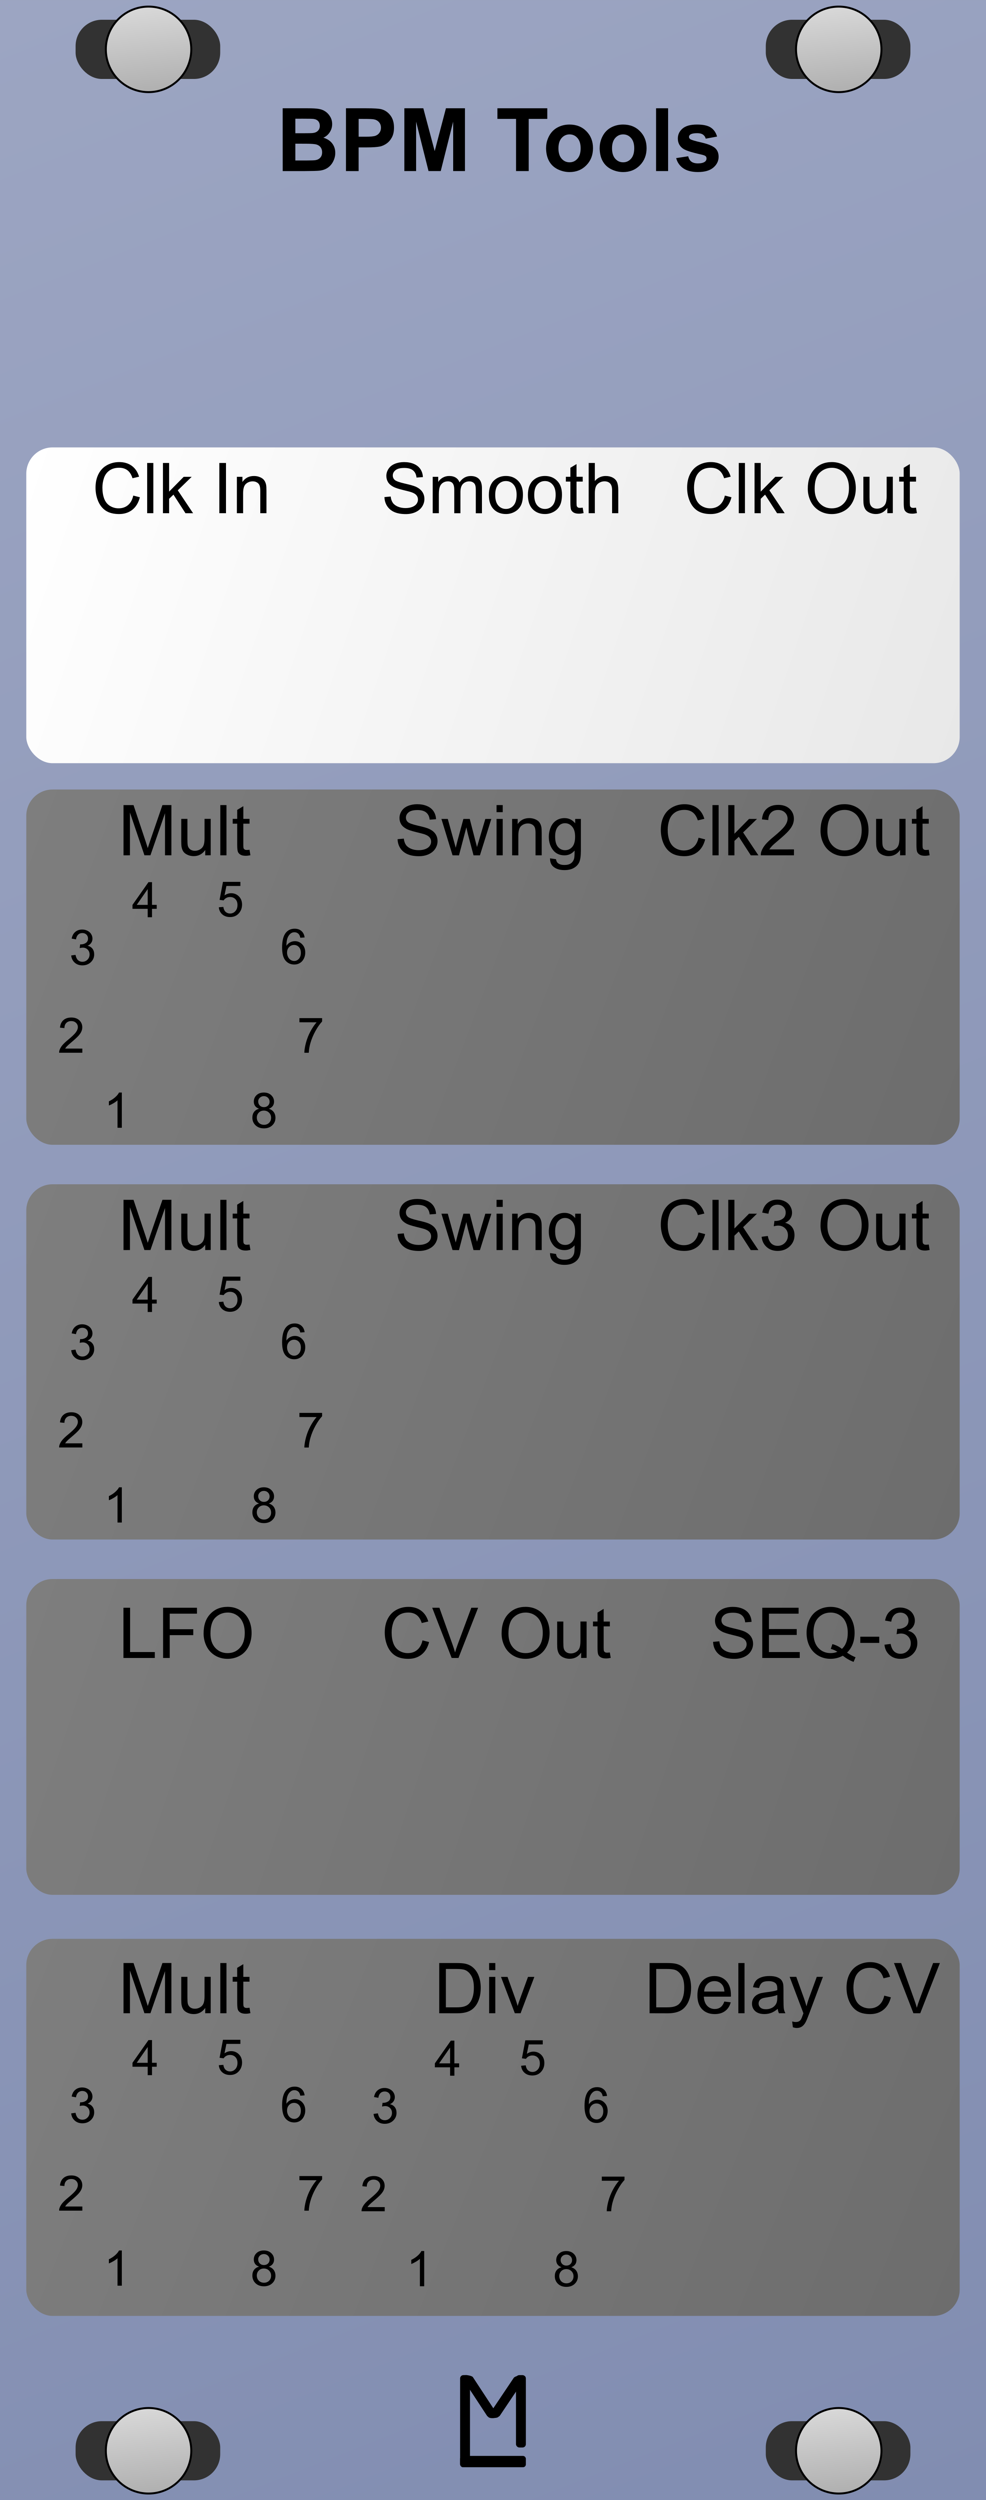 <?xml version="1.0" encoding="UTF-8" standalone="no"?>
<!-- Created with Inkscape (http://www.inkscape.org/) -->

<svg
   xmlns:dc="http://purl.org/dc/elements/1.1/"
   xmlns:cc="http://creativecommons.org/ns#"
   xmlns:rdf="http://www.w3.org/1999/02/22-rdf-syntax-ns#"
   xmlns:svg="http://www.w3.org/2000/svg"
   xmlns="http://www.w3.org/2000/svg"
   xmlns:xlink="http://www.w3.org/1999/xlink"
   xmlns:sodipodi="http://sodipodi.sourceforge.net/DTD/sodipodi-0.dtd"
   xmlns:inkscape="http://www.inkscape.org/namespaces/inkscape"
   width="150"
   height="380"
   viewBox="0 0 39.688 100.542"
   version="1.1"
   id="svg8"
   inkscape:version="0.92.2 (5c3e80d, 2017-08-06)"
   sodipodi:docname="BPMdetect.svg"
   inkscape:export-filename="E:\Users\Martin\Documents\Rack_Source\Rack\plugins\ML-modules\res\Quantum.png"
   inkscape:export-xdpi="96"
   inkscape:export-ydpi="96">
  <rect x="0" y="0" width="39.688" height="100.542" fill="#808080" stroke="none"/>
  <defs
     id="defs2">
    <linearGradient
       inkscape:collect="always"
       id="linearGradient1007">
      <stop
         style="stop-color:#7e7e7e;stop-opacity:1;"
         offset="0"
         id="stop1003" />
      <stop
         style="stop-color:#6d6d6d;stop-opacity:1"
         offset="1"
         id="stop1005" />
    </linearGradient>
    <linearGradient
       inkscape:collect="always"
       id="linearGradient999">
      <stop
         style="stop-color:#ffffff;stop-opacity:1;"
         offset="0"
         id="stop995" />
      <stop
         style="stop-color:#e8e8e8;stop-opacity:1"
         offset="1"
         id="stop997" />
    </linearGradient>
    <inkscape:perspective
       sodipodi:type="inkscape:persp3d"
       inkscape:vp_x="0 : 50.270835 : 1"
       inkscape:vp_y="0 : 1000 : 0"
       inkscape:vp_z="31.75 : 50.270835 : 1"
       inkscape:persp3d-origin="15.875 : 33.51389 : 1"
       id="perspective4742" />
    <linearGradient
       inkscape:collect="always"
       xlink:href="#linearGradient846"
       id="linearGradient848"
       x1="-7.3436632e-018"
       y1="-1.6666667e-006"
       x2="39.688"
       y2="100.542"
       gradientUnits="userSpaceOnUse" />
    <linearGradient
       inkscape:collect="always"
       id="linearGradient846">
      <stop
         style="stop-color:#9ca5c2;stop-opacity:1;"
         offset="0"
         id="stop842" />
      <stop
         style="stop-color:#818db1;stop-opacity:1"
         offset="1"
         id="stop844" />
    </linearGradient>
    <linearGradient
       inkscape:collect="always"
       xlink:href="#Transport-4"
       id="linearGradient914"
       gradientUnits="userSpaceOnUse"
       gradientTransform="translate(0.026,-197.252)"
       x1="5.953"
       y1="197.517"
       x2="6.35"
       y2="201.221" />
    <linearGradient
       id="Transport-4"
       inkscape:collect="always">
      <stop
         id="stop1090"
         offset="0"
         style="stop-color:#d8d8d8;stop-opacity:1" />
      <stop
         id="stop1092"
         offset="1"
         style="stop-color:#acacac;stop-opacity:1" />
    </linearGradient>
    <linearGradient
       inkscape:collect="always"
       xlink:href="#Transport-4"
       id="linearGradient989"
       gradientUnits="userSpaceOnUse"
       gradientTransform="translate(0.026,-197.252)"
       x1="5.953"
       y1="197.517"
       x2="6.35"
       y2="201.221" />
    <linearGradient
       inkscape:collect="always"
       xlink:href="#Transport-4"
       id="linearGradient991"
       gradientUnits="userSpaceOnUse"
       gradientTransform="translate(0.026,-197.252)"
       x1="5.953"
       y1="197.517"
       x2="6.35"
       y2="201.221" />
    <linearGradient
       inkscape:collect="always"
       xlink:href="#Transport-4"
       id="linearGradient993"
       gradientUnits="userSpaceOnUse"
       gradientTransform="translate(0.026,-197.252)"
       x1="5.953"
       y1="197.517"
       x2="6.35"
       y2="201.221" />
    <linearGradient
       inkscape:collect="always"
       xlink:href="#linearGradient999"
       id="linearGradient1001"
       x1="1.058"
       y1="214.45"
       x2="38.629"
       y2="227.15"
       gradientUnits="userSpaceOnUse" />
    <linearGradient
       inkscape:collect="always"
       xlink:href="#linearGradient1007"
       id="linearGradient1009"
       x1="1.058"
       y1="228.208"
       x2="38.629"
       y2="242.496"
       gradientUnits="userSpaceOnUse" />
    <linearGradient
       inkscape:collect="always"
       xlink:href="#linearGradient1007"
       id="linearGradient1017"
       x1="1.058"
       y1="244.083"
       x2="38.629"
       y2="258.371"
       gradientUnits="userSpaceOnUse" />
    <linearGradient
       inkscape:collect="always"
       xlink:href="#linearGradient1007"
       id="linearGradient1025"
       x1="1.058"
       y1="259.958"
       x2="38.629"
       y2="272.658"
       gradientUnits="userSpaceOnUse" />
    <linearGradient
       inkscape:collect="always"
       xlink:href="#linearGradient1007"
       id="linearGradient1033"
       x1="1.058"
       y1="274.428"
       x2="38.629"
       y2="289.592"
       gradientUnits="userSpaceOnUse" />
  </defs>
  <sodipodi:namedview
     id="base"
     pagecolor="#ffffff"
     bordercolor="#666666"
     borderopacity="1.0"
     inkscape:pageopacity="0.0"
     inkscape:pageshadow="2"
     inkscape:zoom="2"
     inkscape:cx="106.41002"
     inkscape:cy="191.69572"
     inkscape:document-units="px"
     inkscape:current-layer="layer1"
     showgrid="true"
     units="px"
     fit-margin-top="0"
     fit-margin-left="0"
     fit-margin-right="0"
     fit-margin-bottom="0"
     showguides="true"
     inkscape:snap-to-guides="false"
     objecttolerance="20"
     inkscape:window-width="1504"
     inkscape:window-height="1108"
     inkscape:window-x="92"
     inkscape:window-y="14"
     inkscape:window-maximized="0"
     gridtolerance="17"
     inkscape:snap-perpendicular="false"
     inkscape:pagecheckerboard="true"
     inkscape:snap-page="false"
     inkscape:snap-text-baseline="true">
    <inkscape:grid
       type="xygrid"
       id="grid43"
       originx="-7.3436628e-018"
       originy="100.542"
       spacingx="0.529"
       spacingy="0.529"
       dotted="false"
       empspacing="20" />
  </sodipodi:namedview>
  <g
     inkscape:label="Layer 1"
     inkscape:groupmode="layer"
     id="layer1"
     transform="translate(0,-196.458)"
     style="display:inline">
    <g
       transform="translate(0,196.458)"
       style="display:inline"
       id="g882">
      <rect
         style="display:inline;fill:url(#linearGradient848);fill-opacity:1;stroke-width:0.306"
         id="rect4689"
         width="39.688"
         height="100.542"
         x="0"
         y="-3.4195964e-006" />
      <g
         id="g1019"
         style="display:inline"
         transform="translate(-1e-6,9.518636e-6)">
        <rect
           style="opacity:1;fill:#323232;fill-opacity:1;stroke:none;stroke-width:0.079;stroke-linecap:square;stroke-linejoin:bevel;stroke-miterlimit:4;stroke-dasharray:none;stroke-opacity:1;paint-order:normal"
           id="rect1112"
           width="5.821"
           height="2.381"
           x="3.043"
           y="0.794"
           rx="1.058"
           ry="1.058" />
        <path
           style="opacity:1;fill:url(#linearGradient989);fill-opacity:1;stroke:#000000;stroke-width:0.079;stroke-linecap:square;stroke-linejoin:bevel;stroke-miterlimit:4;stroke-dasharray:none;stroke-opacity:1;paint-order:normal"
           d="M 5.98,0.265 A 1.72,1.72 0 0 0 4.26,1.984 1.72,1.72 0 0 0 5.98,3.704 1.72,1.72 0 0 0 7.699,1.984 1.72,1.72 0 0 0 5.98,0.265 Z"
           id="path1058"
           inkscape:connector-curvature="0" />
      </g>
      <g
         id="g1019-1"
         style="display:inline"
         transform="translate(-1e-6,96.573)">
        <rect
           style="opacity:1;fill:#323232;fill-opacity:1;stroke:none;stroke-width:0.079;stroke-linecap:square;stroke-linejoin:bevel;stroke-miterlimit:4;stroke-dasharray:none;stroke-opacity:1;paint-order:normal"
           id="rect1112-1"
           width="5.821"
           height="2.381"
           x="3.043"
           y="0.794"
           rx="1.058"
           ry="1.058" />
        <path
           style="opacity:1;fill:url(#linearGradient991);fill-opacity:1;stroke:#000000;stroke-width:0.079;stroke-linecap:square;stroke-linejoin:bevel;stroke-miterlimit:4;stroke-dasharray:none;stroke-opacity:1;paint-order:normal"
           d="M 5.98,0.265 A 1.72,1.72 0 0 0 4.26,1.984 1.72,1.72 0 0 0 5.98,3.704 1.72,1.72 0 0 0 7.699,1.984 1.72,1.72 0 0 0 5.98,0.265 Z"
           id="path1058-5"
           inkscape:connector-curvature="0" />
      </g>
      <g
         transform="translate(7.937)"
         id="g970"
         style="display:inline">
        <g
           transform="translate(19.844,1e-5)"
           style="display:inline"
           id="g1019-0">
          <rect
             ry="1.058"
             rx="1.058"
             y="0.794"
             x="3.043"
             height="2.381"
             width="5.821"
             id="rect1112-9"
             style="opacity:1;fill:#323232;fill-opacity:1;stroke:none;stroke-width:0.079;stroke-linecap:square;stroke-linejoin:bevel;stroke-miterlimit:4;stroke-dasharray:none;stroke-opacity:1;paint-order:normal" />
          <path
             inkscape:connector-curvature="0"
             id="path1058-0"
             d="M 5.98,0.265 A 1.72,1.72 0 0 0 4.26,1.984 1.72,1.72 0 0 0 5.98,3.704 1.72,1.72 0 0 0 7.699,1.984 1.72,1.72 0 0 0 5.98,0.265 Z"
             style="opacity:1;fill:url(#linearGradient993);fill-opacity:1;stroke:#000000;stroke-width:0.079;stroke-linecap:square;stroke-linejoin:bevel;stroke-miterlimit:4;stroke-dasharray:none;stroke-opacity:1;paint-order:normal" />
        </g>
        <g
           transform="translate(19.844,96.573)"
           style="display:inline"
           id="g1019-1-7">
          <rect
             ry="1.058"
             rx="1.058"
             y="0.794"
             x="3.043"
             height="2.381"
             width="5.821"
             id="rect1112-1-9"
             style="opacity:1;fill:#323232;fill-opacity:1;stroke:none;stroke-width:0.079;stroke-linecap:square;stroke-linejoin:bevel;stroke-miterlimit:4;stroke-dasharray:none;stroke-opacity:1;paint-order:normal" />
          <path
             inkscape:connector-curvature="0"
             id="path1058-5-0"
             d="M 5.98,0.265 A 1.72,1.72 0 0 0 4.26,1.984 1.72,1.72 0 0 0 5.98,3.704 1.72,1.72 0 0 0 7.699,1.984 1.72,1.72 0 0 0 5.98,0.265 Z"
             style="opacity:1;fill:url(#linearGradient914);fill-opacity:1;stroke:#000000;stroke-width:0.079;stroke-linecap:square;stroke-linejoin:bevel;stroke-miterlimit:4;stroke-dasharray:none;stroke-opacity:1;paint-order:normal" />
        </g>
      </g>
    </g>
    <rect
       rx="1.058"
       style="display:inline;fill:url(#linearGradient1033);fill-opacity:1;stroke:none;stroke-width:0.463;stroke-linecap:square;stroke-linejoin:bevel;stroke-miterlimit:2;stroke-dasharray:none;stroke-opacity:1;paint-order:markers fill stroke"
       id="rect866-5-5-1"
       width="37.571"
       height="15.164"
       x="1.058"
       y="274.428"
       ry="1.058" />
    <g
       aria-label="BPM Tools"
       style="font-style:normal;font-variant:normal;font-weight:bold;font-stretch:normal;font-size:3.528px;line-height:1.25;font-family:Arial;-inkscape-font-specification:'Arial, Bold';font-variant-ligatures:normal;font-variant-caps:normal;font-variant-numeric:normal;font-feature-settings:normal;text-align:center;letter-spacing:0px;word-spacing:0px;writing-mode:lr-tb;text-anchor:middle;fill:#000000;fill-opacity:1;stroke:none;stroke-width:0.265"
       id="text914">
      <path
         d="m 11.378,200.812 h 1.009 q 0.3,0 0.446,0.026 0.148,0.024 0.264,0.103 0.117,0.079 0.195,0.212 0.078,0.131 0.078,0.295 0,0.177 -0.096,0.326 -0.095,0.148 -0.258,0.222 0.231,0.067 0.355,0.229 0.124,0.162 0.124,0.381 0,0.172 -0.081,0.336 -0.079,0.162 -0.219,0.26 -0.138,0.097 -0.341,0.119 -0.127,0.014 -0.615,0.017 h -0.86 z m 0.51,0.42 v 0.584 h 0.334 q 0.298,0 0.37,-0.009 0.131,-0.015 0.205,-0.09 0.076,-0.076 0.076,-0.198 0,-0.117 -0.065,-0.189 -0.064,-0.074 -0.191,-0.09 -0.076,-0.009 -0.436,-0.009 z m 0,1.004 v 0.675 h 0.472 q 0.276,0 0.35,-0.015 0.114,-0.021 0.184,-0.1 0.072,-0.081 0.072,-0.215 0,-0.114 -0.055,-0.193 -0.055,-0.079 -0.16,-0.115 -0.103,-0.036 -0.451,-0.036 z"
         id="path1298"
         inkscape:connector-curvature="0" />
      <path
         d="m 13.926,203.337 v -2.525 h 0.818 q 0.465,0 0.606,0.038 0.217,0.057 0.363,0.248 0.146,0.189 0.146,0.491 0,0.233 -0.084,0.391 -0.084,0.158 -0.215,0.25 -0.129,0.09 -0.264,0.119 -0.183,0.036 -0.529,0.036 h -0.332 v 0.953 z m 0.51,-2.098 v 0.717 h 0.279 q 0.301,0 0.403,-0.04 0.102,-0.04 0.158,-0.124 0.059,-0.084 0.059,-0.196 0,-0.138 -0.081,-0.227 -0.081,-0.09 -0.205,-0.112 -0.091,-0.017 -0.367,-0.017 z"
         id="path1300"
         inkscape:connector-curvature="0" />
      <path
         d="m 16.276,203.337 v -2.525 h 0.763 l 0.458,1.723 0.453,-1.723 h 0.765 v 2.525 h -0.474 v -1.988 l -0.501,1.988 h -0.491 l -0.5,-1.988 v 1.988 z"
         id="path1302"
         inkscape:connector-curvature="0" />
      <path
         d="m 20.772,203.337 v -2.098 H 20.022 v -0.427 h 2.007 v 0.427 h -0.748 v 2.098 z"
         id="path1304"
         inkscape:connector-curvature="0" />
      <path
         d="m 21.982,202.397 q 0,-0.241 0.119,-0.467 0.119,-0.226 0.336,-0.345 0.219,-0.119 0.487,-0.119 0.415,0 0.68,0.27 0.265,0.269 0.265,0.68 0,0.415 -0.269,0.689 -0.267,0.272 -0.674,0.272 -0.251,0 -0.481,-0.114 -0.227,-0.114 -0.346,-0.332 -0.119,-0.22 -0.119,-0.536 z m 0.496,0.026 q 0,0.272 0.129,0.417 0.129,0.145 0.319,0.145 0.189,0 0.317,-0.145 0.129,-0.145 0.129,-0.42 0,-0.269 -0.129,-0.413 -0.127,-0.145 -0.317,-0.145 -0.189,0 -0.319,0.145 -0.129,0.145 -0.129,0.417 z"
         id="path1306"
         inkscape:connector-curvature="0" />
      <path
         d="m 24.139,202.397 q 0,-0.241 0.119,-0.467 0.119,-0.226 0.336,-0.345 0.219,-0.119 0.487,-0.119 0.415,0 0.68,0.27 0.265,0.269 0.265,0.68 0,0.415 -0.269,0.689 -0.267,0.272 -0.674,0.272 -0.251,0 -0.481,-0.114 -0.227,-0.114 -0.346,-0.332 -0.119,-0.22 -0.119,-0.536 z m 0.496,0.026 q 0,0.272 0.129,0.417 0.129,0.145 0.319,0.145 0.189,0 0.317,-0.145 0.129,-0.145 0.129,-0.42 0,-0.269 -0.129,-0.413 -0.127,-0.145 -0.317,-0.145 -0.189,0 -0.319,0.145 -0.129,0.145 -0.129,0.417 z"
         id="path1308"
         inkscape:connector-curvature="0" />
      <path
         d="m 26.408,203.337 v -2.525 h 0.484 v 2.525 z"
         id="path1310"
         inkscape:connector-curvature="0" />
      <path
         d="m 27.216,202.816 0.486,-0.074 q 0.031,0.141 0.126,0.215 0.095,0.072 0.265,0.072 0.188,0 0.282,-0.069 0.064,-0.048 0.064,-0.129 0,-0.055 -0.034,-0.091 -0.036,-0.034 -0.162,-0.064 -0.586,-0.129 -0.742,-0.236 -0.217,-0.148 -0.217,-0.412 0,-0.238 0.188,-0.4 0.188,-0.162 0.582,-0.162 0.376,0 0.558,0.122 0.183,0.122 0.251,0.362 l -0.456,0.084 q -0.029,-0.107 -0.112,-0.164 -0.081,-0.057 -0.233,-0.057 -0.191,0 -0.274,0.053 -0.055,0.038 -0.055,0.098 0,0.052 0.048,0.088 0.065,0.048 0.451,0.136 0.388,0.088 0.541,0.215 0.152,0.129 0.152,0.36 0,0.251 -0.21,0.432 -0.21,0.181 -0.622,0.181 -0.374,0 -0.593,-0.152 -0.217,-0.152 -0.284,-0.412 z"
         id="path1312"
         inkscape:connector-curvature="0" />
    </g>
    <rect
       style="fill:#ffffff;fill-opacity:1;stroke:none;stroke-width:0.265;stroke-opacity:1"
       id="rect842"
       width="6.267"
       height="0"
       x="-7.951"
       y="252.099"
       ry="0" />
    <g
       id="g897"
       transform="translate(0,1.058)">
      <g
         aria-label="1"
         style="font-style:normal;font-variant:normal;font-weight:normal;font-stretch:normal;font-size:1.97px;line-height:1.25;font-family:Arial;-inkscape-font-specification:'Arial, Normal';font-variant-ligatures:normal;font-variant-caps:normal;font-variant-numeric:normal;font-feature-settings:normal;text-align:start;letter-spacing:0px;word-spacing:0px;writing-mode:lr-tb;text-anchor:start;fill:#000000;fill-opacity:1;stroke:none;stroke-width:0.265"
         id="text877">
        <path
           d="M 4.903,287.319 H 4.73 v -1.104 q -0.063,0.06 -0.165,0.119 -0.101,0.06 -0.182,0.089 v -0.167 q 0.145,-0.068 0.254,-0.165 0.109,-0.097 0.154,-0.189 h 0.112 z"
           style="font-style:normal;font-variant:normal;font-weight:normal;font-stretch:normal;font-size:1.97px;font-family:Arial;-inkscape-font-specification:'Arial, Normal';font-variant-ligatures:normal;font-variant-caps:normal;font-variant-numeric:normal;font-feature-settings:normal;text-align:start;writing-mode:lr-tb;text-anchor:start;stroke-width:0.265"
           id="path1295"
           inkscape:connector-curvature="0" />
      </g>
      <g
         aria-label="8"
         style="font-style:normal;font-variant:normal;font-weight:normal;font-stretch:normal;font-size:1.97px;line-height:1.25;font-family:Arial;-inkscape-font-specification:'Arial, Normal';font-variant-ligatures:normal;font-variant-caps:normal;font-variant-numeric:normal;font-feature-settings:normal;text-align:start;letter-spacing:0px;word-spacing:0px;writing-mode:lr-tb;text-anchor:start;fill:#000000;fill-opacity:1;stroke:none;stroke-width:0.265"
         id="text877-5">
        <path
           d="m 10.428,286.554 q -0.108,-0.039 -0.16,-0.113 -0.052,-0.073 -0.052,-0.175 0,-0.154 0.111,-0.259 0.111,-0.105 0.294,-0.105 0.185,0 0.297,0.108 0.113,0.107 0.113,0.261 0,0.098 -0.052,0.171 -0.051,0.072 -0.156,0.112 0.13,0.042 0.197,0.137 0.068,0.094 0.068,0.225 0,0.181 -0.128,0.304 -0.128,0.123 -0.337,0.123 -0.209,0 -0.337,-0.123 -0.128,-0.124 -0.128,-0.309 0,-0.138 0.069,-0.23 0.07,-0.093 0.199,-0.127 z m -0.035,-0.293 q 0,0.1 0.064,0.164 0.064,0.064 0.167,0.064 0.1,0 0.164,-0.062 0.064,-0.064 0.064,-0.155 0,-0.095 -0.066,-0.16 -0.065,-0.065 -0.164,-0.065 -0.099,0 -0.165,0.064 -0.065,0.064 -0.065,0.152 z m -0.056,0.651 q 0,0.074 0.035,0.143 0.036,0.069 0.105,0.108 0.069,0.037 0.149,0.037 0.124,0 0.205,-0.08 0.081,-0.08 0.081,-0.203 0,-0.125 -0.084,-0.207 -0.083,-0.082 -0.208,-0.082 -0.122,0 -0.203,0.081 -0.08,0.081 -0.08,0.202 z"
           style="stroke-width:0.265"
           id="path1292"
           inkscape:connector-curvature="0" />
      </g>
      <g
         aria-label="2"
         style="font-style:normal;font-variant:normal;font-weight:normal;font-stretch:normal;font-size:1.97px;line-height:1.25;font-family:Arial;-inkscape-font-specification:'Arial, Normal';font-variant-ligatures:normal;font-variant-caps:normal;font-variant-numeric:normal;font-feature-settings:normal;text-align:start;letter-spacing:0px;word-spacing:0px;writing-mode:lr-tb;text-anchor:start;fill:#000000;fill-opacity:1;stroke:none;stroke-width:0.265"
         id="text877-6">
        <path
           d="m 3.314,284.135 v 0.166 H 2.381 q -0.002,-0.062 0.02,-0.12 0.036,-0.095 0.114,-0.188 0.079,-0.092 0.227,-0.214 0.23,-0.189 0.311,-0.298 0.081,-0.111 0.081,-0.209 0,-0.103 -0.074,-0.173 -0.073,-0.071 -0.191,-0.071 -0.125,0 -0.2,0.075 -0.075,0.075 -0.076,0.208 l -0.178,-0.018 q 0.018,-0.199 0.138,-0.303 0.119,-0.105 0.32,-0.105 0.203,0 0.321,0.113 0.118,0.113 0.118,0.279 0,0.085 -0.035,0.166 -0.035,0.082 -0.115,0.172 -0.08,0.09 -0.267,0.248 -0.156,0.131 -0.2,0.178 -0.044,0.046 -0.073,0.093 z"
           style="stroke-width:0.265"
           id="path1289"
           inkscape:connector-curvature="0" />
      </g>
      <g
         aria-label="3"
         style="font-style:normal;font-variant:normal;font-weight:normal;font-stretch:normal;font-size:1.97px;line-height:1.25;font-family:Arial;-inkscape-font-specification:'Arial, Normal';font-variant-ligatures:normal;font-variant-caps:normal;font-variant-numeric:normal;font-feature-settings:normal;text-align:start;letter-spacing:0px;word-spacing:0px;writing-mode:lr-tb;text-anchor:start;fill:#000000;fill-opacity:1;stroke:none;stroke-width:0.265"
         id="text877-3">
        <path
           d="m 2.866,280.389 0.173,-0.023 q 0.03,0.147 0.101,0.213 0.072,0.065 0.175,0.065 0.122,0 0.206,-0.085 0.085,-0.085 0.085,-0.21 0,-0.119 -0.078,-0.196 -0.078,-0.078 -0.198,-0.078 -0.049,0 -0.122,0.019 l 0.019,-0.152 q 0.017,0.002 0.028,0.002 0.111,0 0.199,-0.058 0.089,-0.058 0.089,-0.178 0,-0.095 -0.064,-0.158 -0.064,-0.062 -0.166,-0.062 -0.101,0 -0.168,0.064 -0.067,0.064 -0.087,0.191 l -0.173,-0.031 q 0.032,-0.174 0.144,-0.269 0.113,-0.096 0.28,-0.096 0.115,0 0.213,0.05 0.097,0.049 0.148,0.135 0.052,0.086 0.052,0.182 0,0.091 -0.049,0.166 -0.049,0.075 -0.145,0.119 0.125,0.029 0.194,0.12 0.069,0.09 0.069,0.227 0,0.185 -0.135,0.314 -0.135,0.128 -0.341,0.128 -0.186,0 -0.309,-0.111 -0.122,-0.111 -0.14,-0.287 z"
           style="stroke-width:0.265"
           id="path1286"
           inkscape:connector-curvature="0" />
      </g>
      <g
         aria-label="4"
         style="font-style:normal;font-variant:normal;font-weight:normal;font-stretch:normal;font-size:1.97px;line-height:1.25;font-family:Arial;-inkscape-font-specification:'Arial, Normal';font-variant-ligatures:normal;font-variant-caps:normal;font-variant-numeric:normal;font-feature-settings:normal;text-align:start;letter-spacing:0px;word-spacing:0px;writing-mode:lr-tb;text-anchor:start;fill:#000000;fill-opacity:1;stroke:none;stroke-width:0.265"
         id="text877-8">
        <path
           d="m 5.945,278.852 v -0.338 H 5.333 v -0.159 l 0.644,-0.914 h 0.141 v 0.914 h 0.19 v 0.159 H 6.118 v 0.338 z m 0,-0.496 v -0.636 l -0.442,0.636 z"
           style="stroke-width:0.265"
           id="path1283"
           inkscape:connector-curvature="0" />
      </g>
      <g
         aria-label="5"
         style="font-style:normal;font-variant:normal;font-weight:normal;font-stretch:normal;font-size:1.97px;line-height:1.25;font-family:Arial;-inkscape-font-specification:'Arial, Normal';font-variant-ligatures:normal;font-variant-caps:normal;font-variant-numeric:normal;font-feature-settings:normal;text-align:start;letter-spacing:0px;word-spacing:0px;writing-mode:lr-tb;text-anchor:start;fill:#000000;fill-opacity:1;stroke:none;stroke-width:0.265"
         id="text877-0">
        <path
           d="m 8.807,278.452 0.182,-0.015 q 0.02,0.133 0.093,0.2 0.074,0.066 0.178,0.066 0.125,0 0.212,-0.094 0.087,-0.094 0.087,-0.25 0,-0.148 -0.084,-0.234 -0.083,-0.086 -0.217,-0.086 -0.084,0 -0.151,0.038 -0.067,0.037 -0.106,0.098 l -0.163,-0.021 0.137,-0.724 H 9.676 v 0.165 H 9.113 l -0.076,0.379 q 0.127,-0.088 0.267,-0.088 0.185,0 0.312,0.128 0.127,0.128 0.127,0.329 0,0.191 -0.112,0.331 -0.136,0.171 -0.37,0.171 -0.192,0 -0.315,-0.108 -0.121,-0.108 -0.139,-0.286 z"
           style="stroke-width:0.265"
           id="path1280"
           inkscape:connector-curvature="0" />
      </g>
      <g
         aria-label="6"
         style="font-style:normal;font-variant:normal;font-weight:normal;font-stretch:normal;font-size:1.97px;line-height:1.25;font-family:Arial;-inkscape-font-specification:'Arial, Normal';font-variant-ligatures:normal;font-variant-caps:normal;font-variant-numeric:normal;font-feature-settings:normal;text-align:start;letter-spacing:0px;word-spacing:0px;writing-mode:lr-tb;text-anchor:start;fill:#000000;fill-opacity:1;stroke:none;stroke-width:0.265"
         id="text877-3-9">
        <path
           d="m 12.261,279.665 -0.172,0.013 q -0.023,-0.102 -0.065,-0.148 -0.07,-0.074 -0.173,-0.074 -0.083,0 -0.145,0.046 -0.082,0.06 -0.129,0.174 -0.047,0.114 -0.049,0.326 0.063,-0.095 0.153,-0.141 0.09,-0.046 0.19,-0.046 0.173,0 0.294,0.128 0.122,0.127 0.122,0.329 0,0.133 -0.058,0.247 -0.057,0.114 -0.157,0.174 -0.1,0.061 -0.227,0.061 -0.216,0 -0.353,-0.159 -0.137,-0.16 -0.137,-0.525 0,-0.409 0.151,-0.595 0.132,-0.162 0.355,-0.162 0.166,0 0.272,0.093 0.107,0.093 0.128,0.258 z m -0.707,0.608 q 0,0.089 0.038,0.171 0.038,0.082 0.107,0.125 0.068,0.042 0.143,0.042 0.11,0 0.189,-0.088 0.079,-0.088 0.079,-0.241 0,-0.146 -0.078,-0.23 -0.078,-0.085 -0.196,-0.085 -0.117,0 -0.199,0.085 -0.082,0.084 -0.082,0.22 z"
           style="stroke-width:0.265"
           id="path1277"
           inkscape:connector-curvature="0" />
      </g>
      <g
         aria-label="7"
         style="font-style:normal;font-variant:normal;font-weight:normal;font-stretch:normal;font-size:1.97px;line-height:1.25;font-family:Arial;-inkscape-font-specification:'Arial, Normal';font-variant-ligatures:normal;font-variant-caps:normal;font-variant-numeric:normal;font-feature-settings:normal;text-align:start;letter-spacing:0px;word-spacing:0px;writing-mode:lr-tb;text-anchor:start;fill:#000000;fill-opacity:1;stroke:none;stroke-width:0.265"
         id="text877-6-1">
        <path
           d="m 12.052,283.076 v -0.166 h 0.913 v 0.135 q -0.135,0.143 -0.267,0.381 -0.132,0.238 -0.204,0.489 -0.052,0.177 -0.066,0.388 h -0.178 q 0.003,-0.166 0.065,-0.402 0.063,-0.236 0.179,-0.454 0.117,-0.219 0.249,-0.369 z"
           style="stroke-width:0.265"
           id="path1274"
           inkscape:connector-curvature="0" />
      </g>
    </g>
    <g
       id="g4799"
       transform="matrix(0.25,0,0,0.25,14.684,271.071)"
       style="display:inline;fill:#000000;fill-opacity:1">
      <rect
         ry="0.529"
         y="83.608"
         x="15.346"
         height="14.817"
         width="1.587"
         id="rect4736"
         style="fill:#000000;fill-opacity:1;stroke-width:0.221"
         rx="0.529" />
      <rect
         ry="0.455"
         y="96.606"
         x="15.346"
         height="1.819"
         width="10.583"
         id="rect4738"
         style="fill:#000000;fill-opacity:1;stroke-width:0.274"
         rx="0.455" />
      <rect
         ry="0.529"
         y="83.608"
         x="24.342"
         height="11.642"
         width="1.587"
         id="rect4759"
         style="fill:#000000;fill-opacity:1;stroke-width:0.229"
         rx="0.529" />
      <rect
         rx="0.903"
         transform="matrix(1,0,0.549,0.836,0,0)"
         ry="0.374"
         y="100.02"
         x="-39.524"
         height="8.229"
         width="1.807"
         id="rect4759-7"
         style="fill:#000000;fill-opacity:1;stroke-width:0.206" />
      <rect
         rx="0.926"
         transform="matrix(1,0,0.558,-0.83,0,0)"
         ry="0.474"
         y="-109.076"
         x="80.485"
         height="8.292"
         width="1.852"
         id="rect4759-7-3"
         style="fill:#000000;fill-opacity:1;stroke-width:0.209" />
    </g>
    <g
       style="display:inline;stroke-width:1.074"
       id="g915-9"
       transform="matrix(0.931,0,0,0.931,11.414,81.357)">
      <g
         aria-label="1"
         style="font-style:normal;font-variant:normal;font-weight:normal;font-stretch:normal;font-size:2.117px;line-height:1.25;font-family:Arial;-inkscape-font-specification:'Arial, Normal';font-variant-ligatures:normal;font-variant-caps:normal;font-variant-numeric:normal;font-feature-settings:normal;text-align:start;letter-spacing:0px;word-spacing:0px;writing-mode:lr-tb;text-anchor:start;fill:#000000;fill-opacity:1;stroke:none;stroke-width:0.284"
         id="text877-9">
        <path
           d="M 6.08,222.387 H 5.894 v -1.185 q -0.067,0.064 -0.177,0.128 -0.109,0.064 -0.195,0.096 v -0.18 q 0.156,-0.073 0.273,-0.178 0.117,-0.104 0.165,-0.203 h 0.12 z"
           style="font-style:normal;font-variant:normal;font-weight:normal;font-stretch:normal;font-size:2.117px;font-family:Arial;-inkscape-font-specification:'Arial, Normal';font-variant-ligatures:normal;font-variant-caps:normal;font-variant-numeric:normal;font-feature-settings:normal;text-align:start;writing-mode:lr-tb;text-anchor:start;stroke-width:0.284"
           id="path1271"
           inkscape:connector-curvature="0" />
      </g>
      <g
         aria-label="8"
         style="font-style:normal;font-variant:normal;font-weight:normal;font-stretch:normal;font-size:2.117px;line-height:1.25;font-family:Arial;-inkscape-font-specification:'Arial, Normal';font-variant-ligatures:normal;font-variant-caps:normal;font-variant-numeric:normal;font-feature-settings:normal;text-align:start;letter-spacing:0px;word-spacing:0px;writing-mode:lr-tb;text-anchor:start;fill:#000000;fill-opacity:1;stroke:none;stroke-width:0.284"
         id="text877-5-5">
        <path
           d="m 12.016,221.566 q -0.116,-0.042 -0.172,-0.121 -0.056,-0.079 -0.056,-0.188 0,-0.165 0.119,-0.278 0.119,-0.113 0.316,-0.113 0.198,0 0.319,0.116 0.121,0.115 0.121,0.28 0,0.105 -0.056,0.184 -0.055,0.077 -0.167,0.12 0.14,0.045 0.212,0.147 0.073,0.101 0.073,0.242 0,0.194 -0.137,0.327 -0.137,0.132 -0.362,0.132 -0.224,0 -0.362,-0.132 -0.137,-0.133 -0.137,-0.332 0,-0.148 0.074,-0.247 0.075,-0.1 0.214,-0.136 z m -0.037,-0.315 q 0,0.107 0.069,0.176 0.069,0.068 0.18,0.068 0.107,0 0.176,-0.067 0.069,-0.068 0.069,-0.166 0,-0.102 -0.071,-0.172 -0.07,-0.07 -0.176,-0.07 -0.106,0 -0.177,0.068 -0.07,0.068 -0.07,0.163 z m -0.06,0.7 q 0,0.08 0.037,0.154 0.038,0.074 0.113,0.116 0.074,0.04 0.16,0.04 0.133,0 0.22,-0.086 0.087,-0.086 0.087,-0.218 0,-0.134 -0.09,-0.222 -0.089,-0.088 -0.223,-0.088 -0.131,0 -0.218,0.087 -0.086,0.087 -0.086,0.217 z"
           style="stroke-width:0.284"
           id="path1268"
           inkscape:connector-curvature="0" />
      </g>
      <g
         aria-label="2"
         style="font-style:normal;font-variant:normal;font-weight:normal;font-stretch:normal;font-size:2.117px;line-height:1.25;font-family:Arial;-inkscape-font-specification:'Arial, Normal';font-variant-ligatures:normal;font-variant-caps:normal;font-variant-numeric:normal;font-feature-settings:normal;text-align:start;letter-spacing:0px;word-spacing:0px;writing-mode:lr-tb;text-anchor:start;fill:#000000;fill-opacity:1;stroke:none;stroke-width:0.284"
         id="text877-6-3">
        <path
           d="m 4.373,218.968 v 0.179 H 3.371 q -0.002,-0.067 0.022,-0.129 0.038,-0.102 0.122,-0.202 0.085,-0.099 0.244,-0.229 0.247,-0.203 0.334,-0.32 0.087,-0.119 0.087,-0.224 0,-0.111 -0.08,-0.186 -0.079,-0.076 -0.206,-0.076 -0.134,0 -0.215,0.081 -0.081,0.081 -0.082,0.223 l -0.191,-0.02 q 0.02,-0.214 0.148,-0.326 0.128,-0.113 0.344,-0.113 0.218,0 0.345,0.121 0.127,0.121 0.127,0.3 0,0.091 -0.037,0.179 -0.037,0.088 -0.124,0.185 -0.086,0.097 -0.286,0.267 -0.167,0.141 -0.215,0.191 -0.048,0.05 -0.079,0.1 z"
           style="stroke-width:0.284"
           id="path1265"
           inkscape:connector-curvature="0" />
      </g>
      <g
         aria-label="3"
         style="font-style:normal;font-variant:normal;font-weight:normal;font-stretch:normal;font-size:2.117px;line-height:1.25;font-family:Arial;-inkscape-font-specification:'Arial, Normal';font-variant-ligatures:normal;font-variant-caps:normal;font-variant-numeric:normal;font-feature-settings:normal;text-align:start;letter-spacing:0px;word-spacing:0px;writing-mode:lr-tb;text-anchor:start;fill:#000000;fill-opacity:1;stroke:none;stroke-width:0.284"
         id="text877-3-3">
        <path
           d="m 3.892,214.943 0.186,-0.025 q 0.032,0.158 0.109,0.228 0.078,0.069 0.188,0.069 0.131,0 0.221,-0.091 0.091,-0.091 0.091,-0.225 0,-0.128 -0.084,-0.211 -0.084,-0.084 -0.213,-0.084 -0.053,0 -0.131,0.021 l 0.021,-0.163 q 0.019,0.002 0.03,0.002 0.119,0 0.214,-0.062 0.095,-0.062 0.095,-0.191 0,-0.102 -0.069,-0.17 -0.069,-0.067 -0.179,-0.067 -0.109,0 -0.181,0.068 -0.072,0.068 -0.093,0.205 l -0.186,-0.033 q 0.034,-0.187 0.155,-0.289 0.121,-0.103 0.301,-0.103 0.124,0 0.228,0.054 0.104,0.053 0.159,0.145 0.056,0.092 0.056,0.195 0,0.098 -0.053,0.179 -0.053,0.081 -0.156,0.128 0.134,0.031 0.209,0.129 0.074,0.097 0.074,0.244 0,0.198 -0.145,0.337 -0.145,0.137 -0.366,0.137 -0.199,0 -0.332,-0.119 -0.131,-0.119 -0.15,-0.308 z"
           style="stroke-width:0.284"
           id="path1262"
           inkscape:connector-curvature="0" />
      </g>
      <g
         aria-label="4"
         style="font-style:normal;font-variant:normal;font-weight:normal;font-stretch:normal;font-size:2.117px;line-height:1.25;font-family:Arial;-inkscape-font-specification:'Arial, Normal';font-variant-ligatures:normal;font-variant-caps:normal;font-variant-numeric:normal;font-feature-settings:normal;text-align:start;letter-spacing:0px;word-spacing:0px;writing-mode:lr-tb;text-anchor:start;fill:#000000;fill-opacity:1;stroke:none;stroke-width:0.284"
         id="text877-8-9">
        <path
           d="M 7.2,213.292 V 212.93 H 6.542 v -0.171 l 0.691,-0.982 h 0.152 v 0.982 H 7.59 v 0.171 H 7.386 v 0.363 z m 0,-0.533 V 212.076 l -0.474,0.683 z"
           style="stroke-width:0.284"
           id="path1259"
           inkscape:connector-curvature="0" />
      </g>
      <g
         aria-label="5"
         style="font-style:normal;font-variant:normal;font-weight:normal;font-stretch:normal;font-size:2.117px;line-height:1.25;font-family:Arial;-inkscape-font-specification:'Arial, Normal';font-variant-ligatures:normal;font-variant-caps:normal;font-variant-numeric:normal;font-feature-settings:normal;text-align:start;letter-spacing:0px;word-spacing:0px;writing-mode:lr-tb;text-anchor:start;fill:#000000;fill-opacity:1;stroke:none;stroke-width:0.284"
         id="text877-0-8">
        <path
           d="m 10.274,212.862 0.195,-0.017 q 0.022,0.143 0.1,0.215 0.08,0.071 0.191,0.071 0.134,0 0.227,-0.101 0.093,-0.101 0.093,-0.269 0,-0.159 -0.09,-0.251 -0.089,-0.092 -0.234,-0.092 -0.09,0 -0.162,0.041 -0.072,0.04 -0.114,0.105 l -0.175,-0.023 0.147,-0.778 h 0.753 v 0.178 h -0.605 l -0.082,0.407 q 0.136,-0.095 0.286,-0.095 0.198,0 0.335,0.137 0.136,0.137 0.136,0.353 0,0.206 -0.12,0.356 -0.146,0.184 -0.398,0.184 -0.207,0 -0.338,-0.116 -0.13,-0.116 -0.149,-0.307 z"
           style="stroke-width:0.284"
           id="path1256"
           inkscape:connector-curvature="0" />
      </g>
      <g
         aria-label="6"
         style="font-style:normal;font-variant:normal;font-weight:normal;font-stretch:normal;font-size:2.117px;line-height:1.25;font-family:Arial;-inkscape-font-specification:'Arial, Normal';font-variant-ligatures:normal;font-variant-caps:normal;font-variant-numeric:normal;font-feature-settings:normal;text-align:start;letter-spacing:0px;word-spacing:0px;writing-mode:lr-tb;text-anchor:start;fill:#000000;fill-opacity:1;stroke:none;stroke-width:0.284"
         id="text877-3-9-7">
        <path
           d="m 13.985,214.166 -0.185,0.015 q -0.025,-0.11 -0.07,-0.159 -0.075,-0.08 -0.186,-0.08 -0.089,0 -0.156,0.05 -0.088,0.064 -0.138,0.187 -0.051,0.123 -0.053,0.35 0.067,-0.102 0.164,-0.152 0.097,-0.05 0.204,-0.05 0.186,0 0.316,0.137 0.131,0.136 0.131,0.353 0,0.143 -0.062,0.266 -0.061,0.122 -0.168,0.187 -0.107,0.065 -0.244,0.065 -0.233,0 -0.379,-0.171 -0.147,-0.172 -0.147,-0.564 0,-0.439 0.162,-0.639 0.142,-0.174 0.381,-0.174 0.179,0 0.292,0.1 0.115,0.1 0.137,0.277 z m -0.76,0.653 q 0,0.096 0.04,0.184 0.041,0.088 0.115,0.134 0.073,0.045 0.154,0.045 0.118,0 0.203,-0.095 0.085,-0.095 0.085,-0.258 0,-0.157 -0.084,-0.247 -0.084,-0.091 -0.211,-0.091 -0.126,0 -0.214,0.091 -0.088,0.09 -0.088,0.237 z"
           style="stroke-width:0.284"
           id="path1253"
           inkscape:connector-curvature="0" />
      </g>
      <g
         aria-label="7"
         style="font-style:normal;font-variant:normal;font-weight:normal;font-stretch:normal;font-size:2.117px;line-height:1.25;font-family:Arial;-inkscape-font-specification:'Arial, Normal';font-variant-ligatures:normal;font-variant-caps:normal;font-variant-numeric:normal;font-feature-settings:normal;text-align:start;letter-spacing:0px;word-spacing:0px;writing-mode:lr-tb;text-anchor:start;fill:#000000;fill-opacity:1;stroke:none;stroke-width:0.284"
         id="text877-6-1-5">
        <path
           d="m 13.759,217.83 v -0.179 h 0.981 v 0.145 q -0.145,0.154 -0.287,0.409 -0.142,0.255 -0.219,0.525 -0.056,0.19 -0.071,0.417 h -0.191 q 0.003,-0.179 0.07,-0.432 0.067,-0.253 0.192,-0.488 0.126,-0.236 0.268,-0.397 z"
           style="stroke-width:0.284"
           id="path1250"
           inkscape:connector-curvature="0" />
      </g>
    </g>
    <rect
       style="fill:url(#linearGradient1001);fill-opacity:1;stroke:none;stroke-width:0.463;stroke-linecap:square;stroke-linejoin:bevel;stroke-miterlimit:2;stroke-dasharray:none;stroke-opacity:1;paint-order:markers fill stroke"
       id="rect866"
       width="37.571"
       height="12.7"
       x="1.058"
       y="214.45"
       ry="1.058"
       rx="1.058" />
    <rect
       rx="1.058"
       style="display:inline;fill:url(#linearGradient1009);fill-opacity:1;stroke:none;stroke-width:0.463;stroke-linecap:square;stroke-linejoin:bevel;stroke-miterlimit:2;stroke-dasharray:none;stroke-opacity:1;paint-order:markers fill stroke"
       id="rect866-0"
       width="37.571"
       height="14.287"
       x="1.058"
       y="228.208"
       ry="1.058" />
    <rect
       rx="1.058"
       style="display:inline;fill:url(#linearGradient1017);fill-opacity:1;stroke:none;stroke-width:0.463;stroke-linecap:square;stroke-linejoin:bevel;stroke-miterlimit:2;stroke-dasharray:none;stroke-opacity:1;paint-order:markers fill stroke"
       id="rect866-5"
       width="37.571"
       height="14.287"
       x="1.058"
       y="244.083"
       ry="1.058" />
    <rect
       rx="1.058"
       style="display:inline;fill:url(#linearGradient1025);fill-opacity:1;stroke:none;stroke-width:0.463;stroke-linecap:square;stroke-linejoin:bevel;stroke-miterlimit:2;stroke-dasharray:none;stroke-opacity:1;paint-order:markers fill stroke"
       id="rect866-5-5"
       width="37.571"
       height="12.7"
       x="1.058"
       y="259.958"
       ry="1.058" />
    <g
       style="display:inline"
       id="g897-6"
       transform="translate(0,-29.633)">
      <g
         aria-label="1"
         style="font-style:normal;font-variant:normal;font-weight:normal;font-stretch:normal;font-size:1.97px;line-height:1.25;font-family:Arial;-inkscape-font-specification:'Arial, Normal';font-variant-ligatures:normal;font-variant-caps:normal;font-variant-numeric:normal;font-feature-settings:normal;text-align:start;letter-spacing:0px;word-spacing:0px;writing-mode:lr-tb;text-anchor:start;fill:#000000;fill-opacity:1;stroke:none;stroke-width:0.265"
         id="text877-7">
        <path
           d="M 4.903,287.319 H 4.73 v -1.104 q -0.063,0.06 -0.165,0.119 -0.101,0.06 -0.182,0.089 v -0.167 q 0.145,-0.068 0.254,-0.165 0.109,-0.097 0.154,-0.189 h 0.112 z"
           style="font-style:normal;font-variant:normal;font-weight:normal;font-stretch:normal;font-size:1.97px;font-family:Arial;-inkscape-font-specification:'Arial, Normal';font-variant-ligatures:normal;font-variant-caps:normal;font-variant-numeric:normal;font-feature-settings:normal;text-align:start;writing-mode:lr-tb;text-anchor:start;stroke-width:0.265"
           id="path1247"
           inkscape:connector-curvature="0" />
      </g>
      <g
         aria-label="8"
         style="font-style:normal;font-variant:normal;font-weight:normal;font-stretch:normal;font-size:1.97px;line-height:1.25;font-family:Arial;-inkscape-font-specification:'Arial, Normal';font-variant-ligatures:normal;font-variant-caps:normal;font-variant-numeric:normal;font-feature-settings:normal;text-align:start;letter-spacing:0px;word-spacing:0px;writing-mode:lr-tb;text-anchor:start;fill:#000000;fill-opacity:1;stroke:none;stroke-width:0.265"
         id="text877-5-2">
        <path
           d="m 10.428,286.554 q -0.108,-0.039 -0.16,-0.113 -0.052,-0.073 -0.052,-0.175 0,-0.154 0.111,-0.259 0.111,-0.105 0.294,-0.105 0.185,0 0.297,0.108 0.113,0.107 0.113,0.261 0,0.098 -0.052,0.171 -0.051,0.072 -0.156,0.112 0.13,0.042 0.197,0.137 0.068,0.094 0.068,0.225 0,0.181 -0.128,0.304 -0.128,0.123 -0.337,0.123 -0.209,0 -0.337,-0.123 -0.128,-0.124 -0.128,-0.309 0,-0.138 0.069,-0.23 0.07,-0.093 0.199,-0.127 z m -0.035,-0.293 q 0,0.1 0.064,0.164 0.064,0.064 0.167,0.064 0.1,0 0.164,-0.062 0.064,-0.064 0.064,-0.155 0,-0.095 -0.066,-0.16 -0.065,-0.065 -0.164,-0.065 -0.099,0 -0.165,0.064 -0.065,0.064 -0.065,0.152 z m -0.056,0.651 q 0,0.074 0.035,0.143 0.036,0.069 0.105,0.108 0.069,0.037 0.149,0.037 0.124,0 0.205,-0.08 0.081,-0.08 0.081,-0.203 0,-0.125 -0.084,-0.207 -0.083,-0.082 -0.208,-0.082 -0.122,0 -0.203,0.081 -0.08,0.081 -0.08,0.202 z"
           style="stroke-width:0.265"
           id="path1244"
           inkscape:connector-curvature="0" />
      </g>
      <g
         aria-label="2"
         style="font-style:normal;font-variant:normal;font-weight:normal;font-stretch:normal;font-size:1.97px;line-height:1.25;font-family:Arial;-inkscape-font-specification:'Arial, Normal';font-variant-ligatures:normal;font-variant-caps:normal;font-variant-numeric:normal;font-feature-settings:normal;text-align:start;letter-spacing:0px;word-spacing:0px;writing-mode:lr-tb;text-anchor:start;fill:#000000;fill-opacity:1;stroke:none;stroke-width:0.265"
         id="text877-6-6">
        <path
           d="m 3.314,284.135 v 0.166 H 2.381 q -0.002,-0.062 0.02,-0.12 0.036,-0.095 0.114,-0.188 0.079,-0.092 0.227,-0.214 0.23,-0.189 0.311,-0.298 0.081,-0.111 0.081,-0.209 0,-0.103 -0.074,-0.173 -0.073,-0.071 -0.191,-0.071 -0.125,0 -0.2,0.075 -0.075,0.075 -0.076,0.208 l -0.178,-0.018 q 0.018,-0.199 0.138,-0.303 0.119,-0.105 0.32,-0.105 0.203,0 0.321,0.113 0.118,0.113 0.118,0.279 0,0.085 -0.035,0.166 -0.035,0.082 -0.115,0.172 -0.08,0.09 -0.267,0.248 -0.156,0.131 -0.2,0.178 -0.044,0.046 -0.073,0.093 z"
           style="stroke-width:0.265"
           id="path1241"
           inkscape:connector-curvature="0" />
      </g>
      <g
         aria-label="3"
         style="font-style:normal;font-variant:normal;font-weight:normal;font-stretch:normal;font-size:1.97px;line-height:1.25;font-family:Arial;-inkscape-font-specification:'Arial, Normal';font-variant-ligatures:normal;font-variant-caps:normal;font-variant-numeric:normal;font-feature-settings:normal;text-align:start;letter-spacing:0px;word-spacing:0px;writing-mode:lr-tb;text-anchor:start;fill:#000000;fill-opacity:1;stroke:none;stroke-width:0.265"
         id="text877-3-34">
        <path
           d="m 2.866,280.389 0.173,-0.023 q 0.03,0.147 0.101,0.213 0.072,0.065 0.175,0.065 0.122,0 0.206,-0.085 0.085,-0.085 0.085,-0.21 0,-0.119 -0.078,-0.196 -0.078,-0.078 -0.198,-0.078 -0.049,0 -0.122,0.019 l 0.019,-0.152 q 0.017,0.002 0.028,0.002 0.111,0 0.199,-0.058 0.089,-0.058 0.089,-0.178 0,-0.095 -0.064,-0.158 -0.064,-0.062 -0.166,-0.062 -0.101,0 -0.168,0.064 -0.067,0.064 -0.087,0.191 l -0.173,-0.031 q 0.032,-0.174 0.144,-0.269 0.113,-0.096 0.28,-0.096 0.115,0 0.213,0.05 0.097,0.049 0.148,0.135 0.052,0.086 0.052,0.182 0,0.091 -0.049,0.166 -0.049,0.075 -0.145,0.119 0.125,0.029 0.194,0.12 0.069,0.09 0.069,0.227 0,0.185 -0.135,0.314 -0.135,0.128 -0.341,0.128 -0.186,0 -0.309,-0.111 -0.122,-0.111 -0.14,-0.287 z"
           style="stroke-width:0.265"
           id="path1238"
           inkscape:connector-curvature="0" />
      </g>
      <g
         aria-label="4"
         style="font-style:normal;font-variant:normal;font-weight:normal;font-stretch:normal;font-size:1.97px;line-height:1.25;font-family:Arial;-inkscape-font-specification:'Arial, Normal';font-variant-ligatures:normal;font-variant-caps:normal;font-variant-numeric:normal;font-feature-settings:normal;text-align:start;letter-spacing:0px;word-spacing:0px;writing-mode:lr-tb;text-anchor:start;fill:#000000;fill-opacity:1;stroke:none;stroke-width:0.265"
         id="text877-8-4">
        <path
           d="m 5.945,278.852 v -0.338 H 5.333 v -0.159 l 0.644,-0.914 h 0.141 v 0.914 h 0.19 v 0.159 H 6.118 v 0.338 z m 0,-0.496 v -0.636 l -0.442,0.636 z"
           style="stroke-width:0.265"
           id="path1235"
           inkscape:connector-curvature="0" />
      </g>
      <g
         aria-label="5"
         style="font-style:normal;font-variant:normal;font-weight:normal;font-stretch:normal;font-size:1.97px;line-height:1.25;font-family:Arial;-inkscape-font-specification:'Arial, Normal';font-variant-ligatures:normal;font-variant-caps:normal;font-variant-numeric:normal;font-feature-settings:normal;text-align:start;letter-spacing:0px;word-spacing:0px;writing-mode:lr-tb;text-anchor:start;fill:#000000;fill-opacity:1;stroke:none;stroke-width:0.265"
         id="text877-0-7">
        <path
           d="m 8.807,278.452 0.182,-0.015 q 0.02,0.133 0.093,0.2 0.074,0.066 0.178,0.066 0.125,0 0.212,-0.094 0.087,-0.094 0.087,-0.25 0,-0.148 -0.084,-0.234 -0.083,-0.086 -0.217,-0.086 -0.084,0 -0.151,0.038 -0.067,0.037 -0.106,0.098 l -0.163,-0.021 0.137,-0.724 H 9.676 v 0.165 H 9.113 l -0.076,0.379 q 0.127,-0.088 0.267,-0.088 0.185,0 0.312,0.128 0.127,0.128 0.127,0.329 0,0.191 -0.112,0.331 -0.136,0.171 -0.37,0.171 -0.192,0 -0.315,-0.108 -0.121,-0.108 -0.139,-0.286 z"
           style="stroke-width:0.265"
           id="path1232"
           inkscape:connector-curvature="0" />
      </g>
      <g
         aria-label="6"
         style="font-style:normal;font-variant:normal;font-weight:normal;font-stretch:normal;font-size:1.97px;line-height:1.25;font-family:Arial;-inkscape-font-specification:'Arial, Normal';font-variant-ligatures:normal;font-variant-caps:normal;font-variant-numeric:normal;font-feature-settings:normal;text-align:start;letter-spacing:0px;word-spacing:0px;writing-mode:lr-tb;text-anchor:start;fill:#000000;fill-opacity:1;stroke:none;stroke-width:0.265"
         id="text877-3-9-9">
        <path
           d="m 12.261,279.665 -0.172,0.013 q -0.023,-0.102 -0.065,-0.148 -0.07,-0.074 -0.173,-0.074 -0.083,0 -0.145,0.046 -0.082,0.06 -0.129,0.174 -0.047,0.114 -0.049,0.326 0.063,-0.095 0.153,-0.141 0.09,-0.046 0.19,-0.046 0.173,0 0.294,0.128 0.122,0.127 0.122,0.329 0,0.133 -0.058,0.247 -0.057,0.114 -0.157,0.174 -0.1,0.061 -0.227,0.061 -0.216,0 -0.353,-0.159 -0.137,-0.16 -0.137,-0.525 0,-0.409 0.151,-0.595 0.132,-0.162 0.355,-0.162 0.166,0 0.272,0.093 0.107,0.093 0.128,0.258 z m -0.707,0.608 q 0,0.089 0.038,0.171 0.038,0.082 0.107,0.125 0.068,0.042 0.143,0.042 0.11,0 0.189,-0.088 0.079,-0.088 0.079,-0.241 0,-0.146 -0.078,-0.23 -0.078,-0.085 -0.196,-0.085 -0.117,0 -0.199,0.085 -0.082,0.084 -0.082,0.22 z"
           style="stroke-width:0.265"
           id="path1229"
           inkscape:connector-curvature="0" />
      </g>
      <g
         aria-label="7"
         style="font-style:normal;font-variant:normal;font-weight:normal;font-stretch:normal;font-size:1.97px;line-height:1.25;font-family:Arial;-inkscape-font-specification:'Arial, Normal';font-variant-ligatures:normal;font-variant-caps:normal;font-variant-numeric:normal;font-feature-settings:normal;text-align:start;letter-spacing:0px;word-spacing:0px;writing-mode:lr-tb;text-anchor:start;fill:#000000;fill-opacity:1;stroke:none;stroke-width:0.265"
         id="text877-6-1-8">
        <path
           d="m 12.052,283.076 v -0.166 h 0.913 v 0.135 q -0.135,0.143 -0.267,0.381 -0.132,0.238 -0.204,0.489 -0.052,0.177 -0.066,0.388 h -0.178 q 0.003,-0.166 0.065,-0.402 0.063,-0.236 0.179,-0.454 0.117,-0.219 0.249,-0.369 z"
           style="stroke-width:0.265"
           id="path1226"
           inkscape:connector-curvature="0" />
      </g>
    </g>
    <g
       transform="translate(2.554386e-7,-45.508)"
       style="display:inline"
       id="g897-1">
      <g
         aria-label="1"
         style="font-style:normal;font-variant:normal;font-weight:normal;font-stretch:normal;font-size:1.97px;line-height:1.25;font-family:Arial;-inkscape-font-specification:'Arial, Normal';font-variant-ligatures:normal;font-variant-caps:normal;font-variant-numeric:normal;font-feature-settings:normal;text-align:start;letter-spacing:0px;word-spacing:0px;writing-mode:lr-tb;text-anchor:start;fill:#000000;fill-opacity:1;stroke:none;stroke-width:0.265"
         id="text877-4">
        <path
           d="M 4.903,287.319 H 4.73 v -1.104 q -0.063,0.06 -0.165,0.119 -0.101,0.06 -0.182,0.089 v -0.167 q 0.145,-0.068 0.254,-0.165 0.109,-0.097 0.154,-0.189 h 0.112 z"
           style="font-style:normal;font-variant:normal;font-weight:normal;font-stretch:normal;font-size:1.97px;font-family:Arial;-inkscape-font-specification:'Arial, Normal';font-variant-ligatures:normal;font-variant-caps:normal;font-variant-numeric:normal;font-feature-settings:normal;text-align:start;writing-mode:lr-tb;text-anchor:start;stroke-width:0.265"
           id="path1223"
           inkscape:connector-curvature="0" />
      </g>
      <g
         aria-label="8"
         style="font-style:normal;font-variant:normal;font-weight:normal;font-stretch:normal;font-size:1.97px;line-height:1.25;font-family:Arial;-inkscape-font-specification:'Arial, Normal';font-variant-ligatures:normal;font-variant-caps:normal;font-variant-numeric:normal;font-feature-settings:normal;text-align:start;letter-spacing:0px;word-spacing:0px;writing-mode:lr-tb;text-anchor:start;fill:#000000;fill-opacity:1;stroke:none;stroke-width:0.265"
         id="text877-5-6">
        <path
           d="m 10.428,286.554 q -0.108,-0.039 -0.16,-0.113 -0.052,-0.073 -0.052,-0.175 0,-0.154 0.111,-0.259 0.111,-0.105 0.294,-0.105 0.185,0 0.297,0.108 0.113,0.107 0.113,0.261 0,0.098 -0.052,0.171 -0.051,0.072 -0.156,0.112 0.13,0.042 0.197,0.137 0.068,0.094 0.068,0.225 0,0.181 -0.128,0.304 -0.128,0.123 -0.337,0.123 -0.209,0 -0.337,-0.123 -0.128,-0.124 -0.128,-0.309 0,-0.138 0.069,-0.23 0.07,-0.093 0.199,-0.127 z m -0.035,-0.293 q 0,0.1 0.064,0.164 0.064,0.064 0.167,0.064 0.1,0 0.164,-0.062 0.064,-0.064 0.064,-0.155 0,-0.095 -0.066,-0.16 -0.065,-0.065 -0.164,-0.065 -0.099,0 -0.165,0.064 -0.065,0.064 -0.065,0.152 z m -0.056,0.651 q 0,0.074 0.035,0.143 0.036,0.069 0.105,0.108 0.069,0.037 0.149,0.037 0.124,0 0.205,-0.08 0.081,-0.08 0.081,-0.203 0,-0.125 -0.084,-0.207 -0.083,-0.082 -0.208,-0.082 -0.122,0 -0.203,0.081 -0.08,0.081 -0.08,0.202 z"
           style="stroke-width:0.265"
           id="path1220"
           inkscape:connector-curvature="0" />
      </g>
      <g
         aria-label="2"
         style="font-style:normal;font-variant:normal;font-weight:normal;font-stretch:normal;font-size:1.97px;line-height:1.25;font-family:Arial;-inkscape-font-specification:'Arial, Normal';font-variant-ligatures:normal;font-variant-caps:normal;font-variant-numeric:normal;font-feature-settings:normal;text-align:start;letter-spacing:0px;word-spacing:0px;writing-mode:lr-tb;text-anchor:start;fill:#000000;fill-opacity:1;stroke:none;stroke-width:0.265"
         id="text877-6-36">
        <path
           d="m 3.314,284.135 v 0.166 H 2.381 q -0.002,-0.062 0.02,-0.12 0.036,-0.095 0.114,-0.188 0.079,-0.092 0.227,-0.214 0.23,-0.189 0.311,-0.298 0.081,-0.111 0.081,-0.209 0,-0.103 -0.074,-0.173 -0.073,-0.071 -0.191,-0.071 -0.125,0 -0.2,0.075 -0.075,0.075 -0.076,0.208 l -0.178,-0.018 q 0.018,-0.199 0.138,-0.303 0.119,-0.105 0.32,-0.105 0.203,0 0.321,0.113 0.118,0.113 0.118,0.279 0,0.085 -0.035,0.166 -0.035,0.082 -0.115,0.172 -0.08,0.09 -0.267,0.248 -0.156,0.131 -0.2,0.178 -0.044,0.046 -0.073,0.093 z"
           style="stroke-width:0.265"
           id="path1217"
           inkscape:connector-curvature="0" />
      </g>
      <g
         aria-label="3"
         style="font-style:normal;font-variant:normal;font-weight:normal;font-stretch:normal;font-size:1.97px;line-height:1.25;font-family:Arial;-inkscape-font-specification:'Arial, Normal';font-variant-ligatures:normal;font-variant-caps:normal;font-variant-numeric:normal;font-feature-settings:normal;text-align:start;letter-spacing:0px;word-spacing:0px;writing-mode:lr-tb;text-anchor:start;fill:#000000;fill-opacity:1;stroke:none;stroke-width:0.265"
         id="text877-3-39">
        <path
           d="m 2.866,280.389 0.173,-0.023 q 0.03,0.147 0.101,0.213 0.072,0.065 0.175,0.065 0.122,0 0.206,-0.085 0.085,-0.085 0.085,-0.21 0,-0.119 -0.078,-0.196 -0.078,-0.078 -0.198,-0.078 -0.049,0 -0.122,0.019 l 0.019,-0.152 q 0.017,0.002 0.028,0.002 0.111,0 0.199,-0.058 0.089,-0.058 0.089,-0.178 0,-0.095 -0.064,-0.158 -0.064,-0.062 -0.166,-0.062 -0.101,0 -0.168,0.064 -0.067,0.064 -0.087,0.191 l -0.173,-0.031 q 0.032,-0.174 0.144,-0.269 0.113,-0.096 0.28,-0.096 0.115,0 0.213,0.05 0.097,0.049 0.148,0.135 0.052,0.086 0.052,0.182 0,0.091 -0.049,0.166 -0.049,0.075 -0.145,0.119 0.125,0.029 0.194,0.12 0.069,0.09 0.069,0.227 0,0.185 -0.135,0.314 -0.135,0.128 -0.341,0.128 -0.186,0 -0.309,-0.111 -0.122,-0.111 -0.14,-0.287 z"
           style="stroke-width:0.265"
           id="path1214"
           inkscape:connector-curvature="0" />
      </g>
      <g
         aria-label="4"
         style="font-style:normal;font-variant:normal;font-weight:normal;font-stretch:normal;font-size:1.97px;line-height:1.25;font-family:Arial;-inkscape-font-specification:'Arial, Normal';font-variant-ligatures:normal;font-variant-caps:normal;font-variant-numeric:normal;font-feature-settings:normal;text-align:start;letter-spacing:0px;word-spacing:0px;writing-mode:lr-tb;text-anchor:start;fill:#000000;fill-opacity:1;stroke:none;stroke-width:0.265"
         id="text877-8-98">
        <path
           d="m 5.945,278.852 v -0.338 H 5.333 v -0.159 l 0.644,-0.914 h 0.141 v 0.914 h 0.19 v 0.159 H 6.118 v 0.338 z m 0,-0.496 v -0.636 l -0.442,0.636 z"
           style="stroke-width:0.265"
           id="path1211"
           inkscape:connector-curvature="0" />
      </g>
      <g
         aria-label="5"
         style="font-style:normal;font-variant:normal;font-weight:normal;font-stretch:normal;font-size:1.97px;line-height:1.25;font-family:Arial;-inkscape-font-specification:'Arial, Normal';font-variant-ligatures:normal;font-variant-caps:normal;font-variant-numeric:normal;font-feature-settings:normal;text-align:start;letter-spacing:0px;word-spacing:0px;writing-mode:lr-tb;text-anchor:start;fill:#000000;fill-opacity:1;stroke:none;stroke-width:0.265"
         id="text877-0-4">
        <path
           d="m 8.807,278.452 0.182,-0.015 q 0.02,0.133 0.093,0.2 0.074,0.066 0.178,0.066 0.125,0 0.212,-0.094 0.087,-0.094 0.087,-0.25 0,-0.148 -0.084,-0.234 -0.083,-0.086 -0.217,-0.086 -0.084,0 -0.151,0.038 -0.067,0.037 -0.106,0.098 l -0.163,-0.021 0.137,-0.724 H 9.676 v 0.165 H 9.113 l -0.076,0.379 q 0.127,-0.088 0.267,-0.088 0.185,0 0.312,0.128 0.127,0.128 0.127,0.329 0,0.191 -0.112,0.331 -0.136,0.171 -0.37,0.171 -0.192,0 -0.315,-0.108 -0.121,-0.108 -0.139,-0.286 z"
           style="stroke-width:0.265"
           id="path1208"
           inkscape:connector-curvature="0" />
      </g>
      <g
         aria-label="6"
         style="font-style:normal;font-variant:normal;font-weight:normal;font-stretch:normal;font-size:1.97px;line-height:1.25;font-family:Arial;-inkscape-font-specification:'Arial, Normal';font-variant-ligatures:normal;font-variant-caps:normal;font-variant-numeric:normal;font-feature-settings:normal;text-align:start;letter-spacing:0px;word-spacing:0px;writing-mode:lr-tb;text-anchor:start;fill:#000000;fill-opacity:1;stroke:none;stroke-width:0.265"
         id="text877-3-9-8">
        <path
           d="m 12.261,279.665 -0.172,0.013 q -0.023,-0.102 -0.065,-0.148 -0.07,-0.074 -0.173,-0.074 -0.083,0 -0.145,0.046 -0.082,0.06 -0.129,0.174 -0.047,0.114 -0.049,0.326 0.063,-0.095 0.153,-0.141 0.09,-0.046 0.19,-0.046 0.173,0 0.294,0.128 0.122,0.127 0.122,0.329 0,0.133 -0.058,0.247 -0.057,0.114 -0.157,0.174 -0.1,0.061 -0.227,0.061 -0.216,0 -0.353,-0.159 -0.137,-0.16 -0.137,-0.525 0,-0.409 0.151,-0.595 0.132,-0.162 0.355,-0.162 0.166,0 0.272,0.093 0.107,0.093 0.128,0.258 z m -0.707,0.608 q 0,0.089 0.038,0.171 0.038,0.082 0.107,0.125 0.068,0.042 0.143,0.042 0.11,0 0.189,-0.088 0.079,-0.088 0.079,-0.241 0,-0.146 -0.078,-0.23 -0.078,-0.085 -0.196,-0.085 -0.117,0 -0.199,0.085 -0.082,0.084 -0.082,0.22 z"
           style="stroke-width:0.265"
           id="path1205"
           inkscape:connector-curvature="0" />
      </g>
      <g
         aria-label="7"
         style="font-style:normal;font-variant:normal;font-weight:normal;font-stretch:normal;font-size:1.97px;line-height:1.25;font-family:Arial;-inkscape-font-specification:'Arial, Normal';font-variant-ligatures:normal;font-variant-caps:normal;font-variant-numeric:normal;font-feature-settings:normal;text-align:start;letter-spacing:0px;word-spacing:0px;writing-mode:lr-tb;text-anchor:start;fill:#000000;fill-opacity:1;stroke:none;stroke-width:0.265"
         id="text877-6-1-53">
        <path
           d="m 12.052,283.076 v -0.166 h 0.913 v 0.135 q -0.135,0.143 -0.267,0.381 -0.132,0.238 -0.204,0.489 -0.052,0.177 -0.066,0.388 h -0.178 q 0.003,-0.166 0.065,-0.402 0.063,-0.236 0.179,-0.454 0.117,-0.219 0.249,-0.369 z"
           style="stroke-width:0.265"
           id="path1202"
           inkscape:connector-curvature="0" />
      </g>
    </g>
    <g
       aria-label="Clk In"
       style="font-style:normal;font-variant:normal;font-weight:normal;font-stretch:normal;font-size:2.822px;line-height:1.25;font-family:Arial;-inkscape-font-specification:'Arial, Normal';font-variant-ligatures:normal;font-variant-caps:normal;font-variant-numeric:normal;font-feature-settings:normal;text-align:start;letter-spacing:0px;word-spacing:0px;writing-mode:lr-tb;text-anchor:start;fill:#000000;fill-opacity:1;stroke:none;stroke-width:0.265"
       id="text913">
      <path
         d="m 5.363,216.387 0.267,0.068 q -0.084,0.329 -0.303,0.503 -0.218,0.172 -0.533,0.172 -0.327,0 -0.532,-0.132 -0.204,-0.134 -0.311,-0.386 -0.106,-0.252 -0.106,-0.542 0,-0.316 0.12,-0.55 0.121,-0.236 0.343,-0.357 0.223,-0.123 0.491,-0.123 0.303,0 0.51,0.154 0.207,0.154 0.288,0.434 l -0.263,0.062 q -0.07,-0.22 -0.204,-0.321 -0.134,-0.101 -0.336,-0.101 -0.233,0 -0.39,0.112 -0.156,0.112 -0.219,0.3 -0.063,0.187 -0.063,0.387 0,0.258 0.074,0.451 0.076,0.192 0.234,0.287 0.158,0.095 0.343,0.095 0.225,0 0.38,-0.13 0.156,-0.13 0.211,-0.384 z"
         style="stroke-width:0.265"
         id="path1191"
         inkscape:connector-curvature="0" />
      <path
         d="m 5.924,217.096 v -2.02 h 0.248 v 2.02 z"
         style="stroke-width:0.265"
         id="path1193"
         inkscape:connector-curvature="0" />
      <path
         d="m 6.559,217.096 v -2.02 h 0.248 v 1.152 l 0.587,-0.595 h 0.321 l -0.559,0.543 0.616,0.921 H 7.466 l -0.484,-0.748 -0.175,0.168 v 0.58 z"
         style="stroke-width:0.265"
         id="path1195"
         inkscape:connector-curvature="0" />
      <path
         d="m 8.829,217.096 v -2.02 h 0.267 v 2.02 z"
         style="stroke-width:0.265"
         id="path1197"
         inkscape:connector-curvature="0" />
      <path
         d="m 9.535,217.096 v -1.463 h 0.223 v 0.208 q 0.161,-0.241 0.466,-0.241 0.132,0 0.243,0.048 0.112,0.047 0.167,0.124 0.055,0.077 0.077,0.183 0.014,0.069 0.014,0.241 v 0.9 h -0.248 v -0.89 q 0,-0.152 -0.029,-0.226 -0.029,-0.076 -0.103,-0.12 -0.073,-0.045 -0.172,-0.045 -0.158,0 -0.274,0.101 -0.114,0.101 -0.114,0.382 v 0.799 z"
         style="stroke-width:0.265"
         id="path1199"
         inkscape:connector-curvature="0" />
    </g>
    <g
       aria-label="Clk Out"
       style="font-style:normal;font-variant:normal;font-weight:normal;font-stretch:normal;font-size:2.822px;line-height:1.25;font-family:Arial;-inkscape-font-specification:'Arial, Normal';font-variant-ligatures:normal;font-variant-caps:normal;font-variant-numeric:normal;font-feature-settings:normal;text-align:start;letter-spacing:0px;word-spacing:0px;writing-mode:lr-tb;text-anchor:start;display:inline;fill:#000000;fill-opacity:1;stroke:none;stroke-width:0.265"
       id="text913-6">
      <path
         d="m 29.176,216.387 0.267,0.068 q -0.084,0.329 -0.303,0.503 -0.218,0.172 -0.533,0.172 -0.327,0 -0.532,-0.132 -0.204,-0.134 -0.311,-0.386 -0.106,-0.252 -0.106,-0.542 0,-0.316 0.12,-0.55 0.121,-0.236 0.343,-0.357 0.223,-0.123 0.491,-0.123 0.303,0 0.51,0.154 0.207,0.154 0.288,0.434 l -0.263,0.062 q -0.07,-0.22 -0.204,-0.321 -0.134,-0.101 -0.336,-0.101 -0.233,0 -0.39,0.112 -0.156,0.112 -0.219,0.3 -0.063,0.187 -0.063,0.387 0,0.258 0.074,0.451 0.076,0.192 0.234,0.287 0.158,0.095 0.343,0.095 0.225,0 0.38,-0.13 0.156,-0.13 0.211,-0.384 z"
         id="path1178"
         inkscape:connector-curvature="0" />
      <path
         d="m 29.737,217.096 v -2.02 h 0.248 v 2.02 z"
         id="path1180"
         inkscape:connector-curvature="0" />
      <path
         d="m 30.372,217.096 v -2.02 h 0.248 v 1.152 l 0.587,-0.595 h 0.321 l -0.559,0.543 0.616,0.921 h -0.306 l -0.484,-0.748 -0.175,0.168 v 0.58 z"
         id="path1182"
         inkscape:connector-curvature="0" />
      <path
         d="m 32.515,216.112 q 0,-0.503 0.27,-0.787 0.27,-0.285 0.697,-0.285 0.28,0 0.504,0.134 0.225,0.134 0.342,0.373 0.119,0.238 0.119,0.542 0,0.307 -0.124,0.55 -0.124,0.243 -0.351,0.368 -0.227,0.124 -0.491,0.124 -0.285,0 -0.51,-0.138 -0.225,-0.138 -0.34,-0.376 -0.116,-0.238 -0.116,-0.504 z m 0.276,0.004 q 0,0.365 0.196,0.576 0.197,0.209 0.493,0.209 0.302,0 0.496,-0.212 0.196,-0.212 0.196,-0.602 0,-0.247 -0.084,-0.43 -0.083,-0.185 -0.244,-0.285 -0.16,-0.102 -0.36,-0.102 -0.284,0 -0.489,0.196 -0.204,0.194 -0.204,0.65 z"
         id="path1184"
         inkscape:connector-curvature="0" />
      <path
         d="m 35.717,217.096 v -0.215 q -0.171,0.248 -0.464,0.248 -0.13,0 -0.243,-0.05 -0.112,-0.05 -0.167,-0.124 -0.054,-0.076 -0.076,-0.185 -0.015,-0.073 -0.015,-0.232 v -0.907 h 0.248 v 0.812 q 0,0.194 0.015,0.262 0.023,0.098 0.099,0.154 0.076,0.055 0.187,0.055 0.112,0 0.209,-0.057 0.098,-0.058 0.138,-0.156 0.041,-0.099 0.041,-0.287 v -0.784 h 0.248 v 1.463 z"
         id="path1186"
         inkscape:connector-curvature="0" />
      <path
         d="m 36.871,216.874 0.036,0.219 q -0.105,0.022 -0.187,0.022 -0.135,0 -0.209,-0.043 -0.074,-0.043 -0.105,-0.112 -0.03,-0.07 -0.03,-0.294 v -0.842 H 36.193 V 215.632 H 36.375 v -0.362 l 0.247,-0.149 v 0.511 h 0.249 v 0.193 h -0.249 v 0.856 q 0,0.106 0.012,0.136 0.014,0.03 0.043,0.048 0.03,0.018 0.085,0.018 0.041,0 0.109,-0.01 z"
         id="path1188"
         inkscape:connector-curvature="0" />
    </g>
    <g
       aria-label="Clk2 Out"
       style="font-style:normal;font-variant:normal;font-weight:normal;font-stretch:normal;font-size:2.822px;line-height:1.25;font-family:Arial;-inkscape-font-specification:'Arial, Normal';font-variant-ligatures:normal;font-variant-caps:normal;font-variant-numeric:normal;font-feature-settings:normal;text-align:start;letter-spacing:0px;word-spacing:0px;writing-mode:lr-tb;text-anchor:start;display:inline;fill:#000000;fill-opacity:1;stroke:none;stroke-width:0.265"
       id="text913-6-5">
      <path
         d="m 28.117,230.146 0.267,0.068 q -0.084,0.329 -0.303,0.503 -0.218,0.172 -0.533,0.172 -0.327,0 -0.532,-0.132 -0.204,-0.134 -0.311,-0.386 -0.106,-0.252 -0.106,-0.542 0,-0.316 0.12,-0.55 0.121,-0.236 0.343,-0.357 0.223,-0.123 0.491,-0.123 0.303,0 0.51,0.154 0.207,0.154 0.288,0.434 l -0.263,0.062 q -0.07,-0.22 -0.204,-0.321 -0.134,-0.101 -0.336,-0.101 -0.233,0 -0.39,0.112 -0.156,0.112 -0.219,0.3 -0.063,0.187 -0.063,0.387 0,0.258 0.074,0.451 0.076,0.192 0.234,0.287 0.158,0.095 0.343,0.095 0.225,0 0.38,-0.13 0.156,-0.13 0.211,-0.384 z"
         id="path1163"
         inkscape:connector-curvature="0" />
      <path
         d="m 28.678,230.854 v -2.02 h 0.248 v 2.02 z"
         id="path1165"
         inkscape:connector-curvature="0" />
      <path
         d="m 29.314,230.854 v -2.02 h 0.248 v 1.152 l 0.587,-0.595 h 0.321 l -0.559,0.543 0.616,0.921 h -0.306 l -0.484,-0.748 -0.175,0.168 v 0.58 z"
         id="path1167"
         inkscape:connector-curvature="0" />
      <path
         d="m 31.958,230.616 v 0.238 h -1.335 q -0.003,-0.09 0.029,-0.172 0.051,-0.136 0.163,-0.269 0.113,-0.132 0.325,-0.306 0.329,-0.27 0.445,-0.427 0.116,-0.158 0.116,-0.299 0,-0.147 -0.106,-0.248 -0.105,-0.102 -0.274,-0.102 -0.179,0 -0.287,0.107 -0.107,0.107 -0.109,0.298 l -0.255,-0.026 q 0.026,-0.285 0.197,-0.434 0.171,-0.15 0.459,-0.15 0.291,0 0.46,0.161 0.169,0.161 0.169,0.4 0,0.121 -0.05,0.238 -0.05,0.117 -0.165,0.247 -0.114,0.13 -0.382,0.356 -0.223,0.187 -0.287,0.255 -0.063,0.066 -0.105,0.134 z"
         id="path1169"
         inkscape:connector-curvature="0" />
      <path
         d="m 33.027,229.87 q 0,-0.503 0.27,-0.787 0.27,-0.285 0.697,-0.285 0.28,0 0.504,0.134 0.225,0.134 0.342,0.373 0.119,0.238 0.119,0.542 0,0.307 -0.124,0.55 -0.124,0.243 -0.351,0.368 -0.227,0.124 -0.491,0.124 -0.285,0 -0.51,-0.138 -0.225,-0.138 -0.34,-0.376 -0.116,-0.238 -0.116,-0.504 z m 0.276,0.004 q 0,0.365 0.196,0.576 0.197,0.209 0.493,0.209 0.302,0 0.496,-0.212 0.196,-0.212 0.196,-0.602 0,-0.247 -0.084,-0.43 -0.083,-0.185 -0.244,-0.285 -0.16,-0.102 -0.36,-0.102 -0.284,0 -0.489,0.196 -0.204,0.194 -0.204,0.65 z"
         id="path1171"
         inkscape:connector-curvature="0" />
      <path
         d="M 36.23,230.854 V 230.639 q -0.171,0.248 -0.464,0.248 -0.13,0 -0.243,-0.05 -0.112,-0.05 -0.167,-0.124 -0.054,-0.076 -0.076,-0.185 -0.015,-0.073 -0.015,-0.232 v -0.907 h 0.248 v 0.812 q 0,0.194 0.015,0.262 0.023,0.098 0.099,0.154 0.076,0.055 0.187,0.055 0.112,0 0.209,-0.057 0.098,-0.058 0.138,-0.156 0.041,-0.099 0.041,-0.287 v -0.784 h 0.248 v 1.463 z"
         id="path1173"
         inkscape:connector-curvature="0" />
      <path
         d="m 37.383,230.632 0.036,0.219 q -0.105,0.022 -0.187,0.022 -0.135,0 -0.209,-0.043 -0.074,-0.043 -0.105,-0.112 -0.03,-0.07 -0.03,-0.294 v -0.842 H 36.705 v -0.193 h 0.182 v -0.362 l 0.247,-0.149 v 0.511 h 0.249 v 0.193 H 37.134 v 0.856 q 0,0.106 0.012,0.136 0.014,0.03 0.043,0.048 0.03,0.018 0.085,0.018 0.041,0 0.109,-0.01 z"
         id="path1175"
         inkscape:connector-curvature="0" />
    </g>
    <g
       aria-label="Clk3 Out"
       style="font-style:normal;font-variant:normal;font-weight:normal;font-stretch:normal;font-size:2.822px;line-height:1.25;font-family:Arial;-inkscape-font-specification:'Arial, Normal';font-variant-ligatures:normal;font-variant-caps:normal;font-variant-numeric:normal;font-feature-settings:normal;text-align:start;letter-spacing:0px;word-spacing:0px;writing-mode:lr-tb;text-anchor:start;display:inline;fill:#000000;fill-opacity:1;stroke:none;stroke-width:0.265"
       id="text913-6-5-1">
      <path
         d="m 28.117,246.02 0.267,0.068 q -0.084,0.329 -0.303,0.503 -0.218,0.172 -0.533,0.172 -0.327,0 -0.532,-0.132 -0.204,-0.134 -0.311,-0.386 -0.106,-0.252 -0.106,-0.542 0,-0.316 0.12,-0.55 0.121,-0.236 0.343,-0.357 0.223,-0.123 0.491,-0.123 0.303,0 0.51,0.154 0.207,0.154 0.288,0.434 l -0.263,0.062 q -0.07,-0.22 -0.204,-0.321 -0.134,-0.101 -0.336,-0.101 -0.233,0 -0.39,0.112 -0.156,0.112 -0.219,0.3 -0.063,0.187 -0.063,0.387 0,0.258 0.074,0.451 0.076,0.192 0.234,0.287 0.158,0.095 0.343,0.095 0.225,0 0.38,-0.13 0.156,-0.13 0.211,-0.384 z"
         id="path1148"
         inkscape:connector-curvature="0" />
      <path
         d="m 28.678,246.729 v -2.02 h 0.248 v 2.02 z"
         id="path1150"
         inkscape:connector-curvature="0" />
      <path
         d="m 29.314,246.729 v -2.02 h 0.248 v 1.152 l 0.587,-0.595 h 0.321 l -0.559,0.543 0.616,0.921 H 30.22 l -0.484,-0.748 -0.175,0.168 v 0.58 z"
         id="path1152"
         inkscape:connector-curvature="0" />
      <path
         d="m 30.656,246.195 0.248,-0.033 q 0.043,0.211 0.145,0.305 0.103,0.092 0.251,0.092 0.175,0 0.295,-0.121 0.121,-0.121 0.121,-0.3 0,-0.171 -0.112,-0.281 -0.112,-0.112 -0.284,-0.112 -0.07,0 -0.175,0.028 l 0.028,-0.218 q 0.025,0.003 0.04,0.003 0.158,0 0.285,-0.083 0.127,-0.083 0.127,-0.255 0,-0.136 -0.092,-0.226 -0.092,-0.09 -0.238,-0.09 -0.145,0 -0.241,0.091 -0.096,0.091 -0.124,0.273 l -0.248,-0.044 q 0.045,-0.249 0.207,-0.386 0.161,-0.138 0.401,-0.138 0.165,0 0.305,0.072 0.139,0.07 0.212,0.193 0.074,0.123 0.074,0.26 0,0.131 -0.07,0.238 -0.07,0.107 -0.208,0.171 0.179,0.041 0.278,0.172 0.099,0.13 0.099,0.325 0,0.265 -0.193,0.449 -0.193,0.183 -0.488,0.183 -0.266,0 -0.442,-0.158 -0.175,-0.158 -0.2,-0.411 z"
         id="path1154"
         inkscape:connector-curvature="0" />
      <path
         d="m 33.027,245.745 q 0,-0.503 0.27,-0.787 0.27,-0.285 0.697,-0.285 0.28,0 0.504,0.134 0.225,0.134 0.342,0.373 0.119,0.238 0.119,0.542 0,0.307 -0.124,0.55 -0.124,0.243 -0.351,0.368 -0.227,0.124 -0.491,0.124 -0.285,0 -0.51,-0.138 -0.225,-0.138 -0.34,-0.376 -0.116,-0.238 -0.116,-0.504 z m 0.276,0.004 q 0,0.365 0.196,0.576 0.197,0.209 0.493,0.209 0.302,0 0.496,-0.212 0.196,-0.212 0.196,-0.602 0,-0.247 -0.084,-0.43 -0.083,-0.185 -0.244,-0.285 -0.16,-0.102 -0.36,-0.102 -0.284,0 -0.489,0.196 -0.204,0.194 -0.204,0.65 z"
         id="path1156"
         inkscape:connector-curvature="0" />
      <path
         d="m 36.23,246.729 v -0.215 q -0.171,0.248 -0.464,0.248 -0.13,0 -0.243,-0.05 -0.112,-0.05 -0.167,-0.124 -0.054,-0.076 -0.076,-0.185 -0.015,-0.073 -0.015,-0.232 v -0.907 h 0.248 v 0.812 q 0,0.194 0.015,0.262 0.023,0.098 0.099,0.154 0.076,0.055 0.187,0.055 0.112,0 0.209,-0.057 0.098,-0.058 0.138,-0.156 0.041,-0.099 0.041,-0.287 v -0.784 h 0.248 v 1.463 z"
         id="path1158"
         inkscape:connector-curvature="0" />
      <path
         d="m 37.383,246.507 0.036,0.219 q -0.105,0.022 -0.187,0.022 -0.135,0 -0.209,-0.043 -0.074,-0.043 -0.105,-0.112 -0.03,-0.07 -0.03,-0.294 v -0.842 h -0.182 v -0.193 h 0.182 v -0.362 l 0.247,-0.149 v 0.511 h 0.249 v 0.193 h -0.249 v 0.856 q 0,0.106 0.012,0.136 0.014,0.03 0.043,0.048 0.03,0.018 0.085,0.018 0.041,0 0.109,-0.01 z"
         id="path1160"
         inkscape:connector-curvature="0" />
    </g>
    <g
       aria-label="Smooth"
       style="font-style:normal;font-variant:normal;font-weight:normal;font-stretch:normal;font-size:2.822px;line-height:1.25;font-family:Arial;-inkscape-font-specification:'Arial, Normal';font-variant-ligatures:normal;font-variant-caps:normal;font-variant-numeric:normal;font-feature-settings:normal;text-align:start;letter-spacing:0px;word-spacing:0px;writing-mode:lr-tb;text-anchor:start;display:inline;fill:#000000;fill-opacity:1;stroke:none;stroke-width:0.265"
       id="text913-8">
      <path
         d="m 15.473,216.447 0.252,-0.022 q 0.018,0.152 0.083,0.249 0.066,0.097 0.204,0.157 0.138,0.059 0.31,0.059 0.153,0 0.27,-0.045 0.117,-0.045 0.174,-0.124 0.058,-0.08 0.058,-0.174 0,-0.095 -0.055,-0.165 -0.055,-0.072 -0.182,-0.12 -0.081,-0.032 -0.36,-0.098 -0.278,-0.068 -0.39,-0.127 -0.145,-0.076 -0.216,-0.187 -0.07,-0.113 -0.07,-0.252 0,-0.153 0.087,-0.285 0.087,-0.134 0.254,-0.203 0.167,-0.069 0.371,-0.069 0.225,0 0.395,0.073 0.172,0.072 0.265,0.212 0.092,0.141 0.099,0.318 l -0.256,0.019 q -0.021,-0.192 -0.141,-0.289 -0.119,-0.098 -0.351,-0.098 -0.243,0 -0.354,0.09 -0.11,0.088 -0.11,0.214 0,0.109 0.079,0.179 0.077,0.07 0.402,0.145 0.327,0.073 0.448,0.128 0.176,0.081 0.26,0.207 0.084,0.124 0.084,0.287 0,0.161 -0.092,0.305 -0.092,0.142 -0.266,0.222 -0.172,0.079 -0.389,0.079 -0.274,0 -0.46,-0.08 -0.185,-0.08 -0.291,-0.24 -0.105,-0.161 -0.11,-0.364 z"
         id="path1135"
         inkscape:connector-curvature="0" />
      <path
         d="m 17.417,217.096 v -1.463 h 0.222 v 0.205 q 0.069,-0.107 0.183,-0.172 0.114,-0.066 0.26,-0.066 0.163,0 0.266,0.068 0.105,0.068 0.147,0.189 0.174,-0.256 0.452,-0.256 0.218,0 0.335,0.121 0.117,0.12 0.117,0.371 v 1.005 h -0.247 v -0.922 q 0,-0.149 -0.025,-0.214 -0.023,-0.066 -0.087,-0.106 -0.063,-0.04 -0.149,-0.04 -0.154,0 -0.256,0.103 -0.102,0.102 -0.102,0.328 v 0.85 h -0.248 v -0.951 q 0,-0.165 -0.061,-0.248 -0.061,-0.083 -0.198,-0.083 -0.105,0 -0.194,0.055 -0.088,0.055 -0.128,0.161 -0.04,0.106 -0.04,0.306 v 0.759 z"
         id="path1137"
         inkscape:connector-curvature="0" />
      <path
         d="m 19.678,216.364 q 0,-0.407 0.226,-0.602 0.189,-0.163 0.46,-0.163 0.302,0 0.493,0.198 0.192,0.197 0.192,0.546 0,0.282 -0.085,0.445 -0.084,0.161 -0.247,0.251 -0.161,0.09 -0.353,0.09 -0.307,0 -0.497,-0.197 -0.189,-0.197 -0.189,-0.568 z m 0.255,0 q 0,0.281 0.123,0.422 0.123,0.139 0.309,0.139 0.185,0 0.307,-0.141 0.123,-0.141 0.123,-0.429 0,-0.271 -0.124,-0.411 -0.123,-0.141 -0.306,-0.141 -0.186,0 -0.309,0.139 -0.123,0.139 -0.123,0.42 z"
         id="path1139"
         inkscape:connector-curvature="0" />
      <path
         d="m 21.249,216.364 q 0,-0.407 0.226,-0.602 0.189,-0.163 0.46,-0.163 0.302,0 0.493,0.198 0.192,0.197 0.192,0.546 0,0.282 -0.085,0.445 -0.084,0.161 -0.247,0.251 -0.161,0.09 -0.353,0.09 -0.307,0 -0.497,-0.197 -0.189,-0.197 -0.189,-0.568 z m 0.255,0 q 0,0.281 0.123,0.422 0.123,0.139 0.309,0.139 0.185,0 0.307,-0.141 0.123,-0.141 0.123,-0.429 0,-0.271 -0.124,-0.411 -0.123,-0.141 -0.306,-0.141 -0.186,0 -0.309,0.139 -0.123,0.139 -0.123,0.42 z"
         id="path1141"
         inkscape:connector-curvature="0" />
      <path
         d="m 23.454,216.874 0.036,0.219 q -0.105,0.022 -0.187,0.022 -0.135,0 -0.209,-0.043 -0.074,-0.043 -0.105,-0.112 -0.03,-0.07 -0.03,-0.294 v -0.842 h -0.182 v -0.193 h 0.182 v -0.362 l 0.247,-0.149 v 0.511 h 0.249 v 0.193 h -0.249 v 0.856 q 0,0.106 0.012,0.136 0.014,0.03 0.043,0.048 0.03,0.018 0.085,0.018 0.041,0 0.109,-0.01 z"
         id="path1143"
         inkscape:connector-curvature="0" />
      <path
         d="m 23.695,217.096 v -2.02 h 0.248 v 0.725 q 0.174,-0.201 0.438,-0.201 0.163,0 0.282,0.065 0.12,0.063 0.171,0.176 0.052,0.113 0.052,0.328 v 0.927 h -0.248 v -0.927 q 0,-0.186 -0.081,-0.27 -0.08,-0.085 -0.227,-0.085 -0.11,0 -0.208,0.058 -0.096,0.057 -0.138,0.154 -0.041,0.098 -0.041,0.27 v 0.801 z"
         id="path1145"
         inkscape:connector-curvature="0" />
    </g>
    <g
       aria-label="Mult"
       style="font-style:normal;font-variant:normal;font-weight:normal;font-stretch:normal;font-size:2.822px;line-height:1.25;font-family:Arial;-inkscape-font-specification:'Arial, Normal';font-variant-ligatures:normal;font-variant-caps:normal;font-variant-numeric:normal;font-feature-settings:normal;text-align:start;letter-spacing:0px;word-spacing:0px;writing-mode:lr-tb;text-anchor:start;display:inline;fill:#000000;fill-opacity:1;stroke:none;stroke-width:0.265"
       id="text913-61">
      <path
         d="m 4.972,230.854 v -2.02 h 0.402 l 0.478,1.43 q 0.066,0.2 0.096,0.299 0.034,-0.11 0.107,-0.324 l 0.484,-1.406 h 0.36 v 2.02 H 6.642 v -1.691 l -0.587,1.691 H 5.814 l -0.584,-1.72 v 1.72 z"
         id="path1126"
         inkscape:connector-curvature="0" />
      <path
         d="M 8.261,230.854 V 230.639 q -0.171,0.248 -0.464,0.248 -0.13,0 -0.243,-0.05 -0.112,-0.05 -0.167,-0.124 -0.054,-0.076 -0.076,-0.185 -0.015,-0.073 -0.015,-0.232 v -0.907 h 0.248 v 0.812 q 0,0.194 0.015,0.262 0.023,0.098 0.099,0.154 0.076,0.055 0.187,0.055 0.112,0 0.209,-0.057 0.098,-0.058 0.138,-0.156 0.041,-0.099 0.041,-0.287 v -0.784 h 0.248 v 1.463 z"
         id="path1128"
         inkscape:connector-curvature="0" />
      <path
         d="m 8.868,230.854 v -2.02 h 0.248 v 2.02 z"
         id="path1130"
         inkscape:connector-curvature="0" />
      <path
         d="m 10.043,230.632 0.036,0.219 q -0.105,0.022 -0.187,0.022 -0.135,0 -0.209,-0.043 -0.074,-0.043 -0.105,-0.112 -0.03,-0.07 -0.03,-0.294 v -0.842 h -0.182 v -0.193 h 0.182 v -0.362 l 0.247,-0.149 v 0.511 h 0.249 v 0.193 H 9.794 v 0.856 q 0,0.106 0.012,0.136 0.014,0.03 0.043,0.048 0.03,0.018 0.085,0.018 0.041,0 0.109,-0.01 z"
         id="path1132"
         inkscape:connector-curvature="0" />
    </g>
    <g
       aria-label="Mult"
       style="font-style:normal;font-variant:normal;font-weight:normal;font-stretch:normal;font-size:2.822px;line-height:1.25;font-family:Arial;-inkscape-font-specification:'Arial, Normal';font-variant-ligatures:normal;font-variant-caps:normal;font-variant-numeric:normal;font-feature-settings:normal;text-align:start;letter-spacing:0px;word-spacing:0px;writing-mode:lr-tb;text-anchor:start;display:inline;fill:#000000;fill-opacity:1;stroke:none;stroke-width:0.265"
       id="text913-61-7">
      <path
         d="m 4.972,246.729 v -2.02 H 5.374 l 0.478,1.43 q 0.066,0.2 0.096,0.299 0.034,-0.11 0.107,-0.324 l 0.484,-1.406 h 0.36 v 2.02 H 6.642 v -1.691 l -0.587,1.691 H 5.814 l -0.584,-1.72 v 1.72 z"
         style="stroke-width:0.265"
         id="path1117"
         inkscape:connector-curvature="0" />
      <path
         d="m 8.261,246.729 v -0.215 q -0.171,0.248 -0.464,0.248 -0.13,0 -0.243,-0.05 -0.112,-0.05 -0.167,-0.124 -0.054,-0.076 -0.076,-0.185 -0.015,-0.073 -0.015,-0.232 v -0.907 h 0.248 v 0.812 q 0,0.194 0.015,0.262 0.023,0.098 0.099,0.154 0.076,0.055 0.187,0.055 0.112,0 0.209,-0.057 0.098,-0.058 0.138,-0.156 0.041,-0.099 0.041,-0.287 v -0.784 h 0.248 v 1.463 z"
         style="stroke-width:0.265"
         id="path1119"
         inkscape:connector-curvature="0" />
      <path
         d="m 8.868,246.729 v -2.02 H 9.116 v 2.02 z"
         style="stroke-width:0.265"
         id="path1121"
         inkscape:connector-curvature="0" />
      <path
         d="m 10.043,246.507 0.036,0.219 q -0.105,0.022 -0.187,0.022 -0.135,0 -0.209,-0.043 -0.074,-0.043 -0.105,-0.112 -0.03,-0.07 -0.03,-0.294 v -0.842 H 9.365 v -0.193 h 0.182 v -0.362 l 0.247,-0.149 v 0.511 h 0.249 v 0.193 H 9.794 v 0.856 q 0,0.106 0.012,0.136 0.014,0.03 0.043,0.048 0.03,0.018 0.085,0.018 0.041,0 0.109,-0.01 z"
         style="stroke-width:0.265"
         id="path1123"
         inkscape:connector-curvature="0" />
    </g>
    <g
       aria-label="Swing"
       style="font-style:normal;font-variant:normal;font-weight:normal;font-stretch:normal;font-size:2.822px;line-height:1.25;font-family:Arial;-inkscape-font-specification:'Arial, Normal';font-variant-ligatures:normal;font-variant-caps:normal;font-variant-numeric:normal;font-feature-settings:normal;text-align:start;letter-spacing:0px;word-spacing:0px;writing-mode:lr-tb;text-anchor:start;display:inline;fill:#000000;fill-opacity:1;stroke:none;stroke-width:0.265"
       id="text913-8-4">
      <path
         d="m 16.002,230.205 0.252,-0.022 q 0.018,0.152 0.083,0.249 0.066,0.097 0.204,0.157 0.138,0.059 0.31,0.059 0.153,0 0.27,-0.045 0.117,-0.045 0.174,-0.124 0.058,-0.08 0.058,-0.174 0,-0.095 -0.055,-0.165 -0.055,-0.072 -0.182,-0.12 -0.081,-0.032 -0.36,-0.098 -0.278,-0.068 -0.39,-0.127 -0.145,-0.076 -0.216,-0.187 -0.07,-0.113 -0.07,-0.252 0,-0.153 0.087,-0.285 0.087,-0.134 0.254,-0.203 0.167,-0.069 0.371,-0.069 0.225,0 0.395,0.073 0.172,0.072 0.265,0.212 0.092,0.141 0.099,0.318 l -0.256,0.019 q -0.021,-0.192 -0.141,-0.289 -0.119,-0.098 -0.351,-0.098 -0.243,0 -0.354,0.09 -0.11,0.088 -0.11,0.214 0,0.109 0.079,0.179 0.077,0.07 0.402,0.145 0.327,0.073 0.448,0.128 0.176,0.081 0.26,0.207 0.084,0.124 0.084,0.287 0,0.161 -0.092,0.305 -0.092,0.142 -0.266,0.222 -0.172,0.079 -0.389,0.079 -0.274,0 -0.46,-0.08 -0.185,-0.08 -0.291,-0.24 -0.105,-0.161 -0.11,-0.364 z"
         id="path1106"
         inkscape:connector-curvature="0" />
      <path
         d="M 18.216,230.854 17.768,229.391 h 0.256 l 0.233,0.845 0.087,0.314 q 0.005,-0.023 0.076,-0.302 l 0.233,-0.857 h 0.255 l 0.219,0.849 0.073,0.28 0.084,-0.282 0.251,-0.846 h 0.241 l -0.458,1.463 H 19.061 l -0.233,-0.876 -0.057,-0.249 -0.296,1.126 z"
         id="path1108"
         inkscape:connector-curvature="0" />
      <path
         d="m 19.987,229.119 v -0.285 h 0.248 v 0.285 z m 0,1.735 v -1.463 h 0.248 v 1.463 z"
         id="path1110"
         inkscape:connector-curvature="0" />
      <path
         d="m 20.614,230.854 v -1.463 h 0.223 v 0.208 q 0.161,-0.241 0.466,-0.241 0.132,0 0.243,0.048 0.112,0.047 0.167,0.124 0.055,0.077 0.077,0.183 0.014,0.069 0.014,0.241 v 0.9 h -0.248 v -0.89 q 0,-0.152 -0.029,-0.226 -0.029,-0.076 -0.103,-0.12 -0.073,-0.045 -0.172,-0.045 -0.158,0 -0.274,0.101 -0.114,0.101 -0.114,0.382 v 0.799 z"
         id="path1112"
         inkscape:connector-curvature="0" />
      <path
         d="m 22.14,230.975 0.241,0.036 q 0.015,0.112 0.084,0.163 0.092,0.069 0.252,0.069 0.172,0 0.266,-0.069 0.094,-0.069 0.127,-0.193 0.019,-0.076 0.018,-0.318 -0.163,0.192 -0.405,0.192 -0.302,0 -0.467,-0.218 -0.165,-0.218 -0.165,-0.522 0,-0.209 0.076,-0.386 0.076,-0.178 0.219,-0.274 0.145,-0.097 0.339,-0.097 0.259,0 0.427,0.209 v -0.176 h 0.229 v 1.265 q 0,0.342 -0.07,0.484 -0.069,0.143 -0.22,0.226 -0.15,0.083 -0.371,0.083 -0.262,0 -0.423,-0.119 -0.161,-0.117 -0.156,-0.354 z m 0.205,-0.879 q 0,0.288 0.114,0.42 0.114,0.132 0.287,0.132 0.171,0 0.287,-0.131 0.116,-0.132 0.116,-0.413 0,-0.269 -0.12,-0.405 -0.119,-0.136 -0.287,-0.136 -0.165,0 -0.281,0.135 -0.116,0.134 -0.116,0.398 z"
         id="path1114"
         inkscape:connector-curvature="0" />
    </g>
    <g
       aria-label="Swing"
       style="font-style:normal;font-variant:normal;font-weight:normal;font-stretch:normal;font-size:2.822px;line-height:1.25;font-family:Arial;-inkscape-font-specification:'Arial, Normal';font-variant-ligatures:normal;font-variant-caps:normal;font-variant-numeric:normal;font-feature-settings:normal;text-align:start;letter-spacing:0px;word-spacing:0px;writing-mode:lr-tb;text-anchor:start;display:inline;fill:#000000;fill-opacity:1;stroke:none;stroke-width:0.265"
       id="text913-8-4-5">
      <path
         d="m 16.002,246.08 0.252,-0.022 q 0.018,0.152 0.083,0.249 0.066,0.097 0.204,0.157 0.138,0.059 0.31,0.059 0.153,0 0.27,-0.045 0.117,-0.045 0.174,-0.124 0.058,-0.08 0.058,-0.174 0,-0.095 -0.055,-0.165 -0.055,-0.072 -0.182,-0.12 -0.081,-0.032 -0.36,-0.098 -0.278,-0.068 -0.39,-0.127 -0.145,-0.076 -0.216,-0.187 -0.07,-0.113 -0.07,-0.252 0,-0.153 0.087,-0.285 0.087,-0.134 0.254,-0.203 0.167,-0.069 0.371,-0.069 0.225,0 0.395,0.073 0.172,0.072 0.265,0.212 0.092,0.141 0.099,0.318 l -0.256,0.019 q -0.021,-0.192 -0.141,-0.289 -0.119,-0.098 -0.351,-0.098 -0.243,0 -0.354,0.09 -0.11,0.088 -0.11,0.214 0,0.109 0.079,0.179 0.077,0.07 0.402,0.145 0.327,0.073 0.448,0.128 0.176,0.081 0.26,0.207 0.084,0.124 0.084,0.287 0,0.161 -0.092,0.305 -0.092,0.142 -0.266,0.222 -0.172,0.079 -0.389,0.079 -0.274,0 -0.46,-0.08 -0.185,-0.08 -0.291,-0.24 -0.105,-0.161 -0.11,-0.364 z"
         style="stroke-width:0.265"
         id="path1095"
         inkscape:connector-curvature="0" />
      <path
         d="m 18.216,246.729 -0.448,-1.463 h 0.256 l 0.233,0.845 0.087,0.314 q 0.005,-0.023 0.076,-0.302 l 0.233,-0.857 h 0.255 l 0.219,0.849 0.073,0.28 0.084,-0.282 0.251,-0.846 h 0.241 l -0.458,1.463 h -0.258 l -0.233,-0.876 -0.057,-0.249 -0.296,1.126 z"
         style="stroke-width:0.265"
         id="path1097"
         inkscape:connector-curvature="0" />
      <path
         d="m 19.987,244.994 v -0.285 h 0.248 v 0.285 z m 0,1.735 v -1.463 h 0.248 v 1.463 z"
         style="stroke-width:0.265"
         id="path1099"
         inkscape:connector-curvature="0" />
      <path
         d="m 20.614,246.729 v -1.463 h 0.223 v 0.208 q 0.161,-0.241 0.466,-0.241 0.132,0 0.243,0.048 0.112,0.047 0.167,0.124 0.055,0.077 0.077,0.183 0.014,0.069 0.014,0.241 v 0.9 h -0.248 v -0.89 q 0,-0.152 -0.029,-0.226 -0.029,-0.076 -0.103,-0.12 -0.073,-0.045 -0.172,-0.045 -0.158,0 -0.274,0.101 -0.114,0.101 -0.114,0.382 v 0.799 z"
         style="stroke-width:0.265"
         id="path1101"
         inkscape:connector-curvature="0" />
      <path
         d="m 22.14,246.85 0.241,0.036 q 0.015,0.112 0.084,0.163 0.092,0.069 0.252,0.069 0.172,0 0.266,-0.069 0.094,-0.069 0.127,-0.193 0.019,-0.076 0.018,-0.318 -0.163,0.192 -0.405,0.192 -0.302,0 -0.467,-0.218 -0.165,-0.218 -0.165,-0.522 0,-0.209 0.076,-0.386 0.076,-0.178 0.219,-0.274 0.145,-0.097 0.339,-0.097 0.259,0 0.427,0.209 v -0.176 h 0.229 v 1.265 q 0,0.342 -0.07,0.484 -0.069,0.143 -0.22,0.226 -0.15,0.083 -0.371,0.083 -0.262,0 -0.423,-0.119 -0.161,-0.117 -0.156,-0.354 z m 0.205,-0.879 q 0,0.288 0.114,0.42 0.114,0.132 0.287,0.132 0.171,0 0.287,-0.131 0.116,-0.132 0.116,-0.413 0,-0.269 -0.12,-0.405 -0.119,-0.136 -0.287,-0.136 -0.165,0 -0.281,0.135 -0.116,0.134 -0.116,0.398 z"
         style="stroke-width:0.265"
         id="path1103"
         inkscape:connector-curvature="0" />
    </g>
    <g
       aria-label="Delay CV"
       style="font-style:normal;font-variant:normal;font-weight:normal;font-stretch:normal;font-size:2.822px;line-height:1.25;font-family:Arial;-inkscape-font-specification:'Arial, Normal';font-variant-ligatures:normal;font-variant-caps:normal;font-variant-numeric:normal;font-feature-settings:normal;text-align:start;letter-spacing:0px;word-spacing:0px;writing-mode:lr-tb;text-anchor:start;display:inline;fill:#000000;fill-opacity:1;stroke:none;stroke-width:0.265"
       id="text913-6-5-1-1">
      <path
         d="m 26.147,277.421 v -2.02 h 0.696 q 0.236,0 0.36,0.029 0.174,0.04 0.296,0.145 0.16,0.135 0.238,0.346 0.08,0.209 0.08,0.48 0,0.23 -0.054,0.408 -0.054,0.178 -0.138,0.295 -0.084,0.116 -0.185,0.183 -0.099,0.066 -0.241,0.101 -0.141,0.035 -0.324,0.035 z m 0.267,-0.238 h 0.431 q 0.2,0 0.313,-0.037 0.114,-0.037 0.182,-0.105 0.095,-0.095 0.147,-0.255 0.054,-0.161 0.054,-0.39 0,-0.317 -0.105,-0.486 -0.103,-0.171 -0.252,-0.229 -0.107,-0.041 -0.346,-0.041 h -0.424 z"
         id="path1080"
         inkscape:connector-curvature="0" />
      <path
         d="m 29.157,276.949 0.256,0.032 q -0.061,0.225 -0.225,0.349 -0.164,0.124 -0.419,0.124 -0.321,0 -0.51,-0.197 -0.187,-0.198 -0.187,-0.555 0,-0.369 0.19,-0.573 0.19,-0.204 0.493,-0.204 0.294,0 0.48,0.2 0.186,0.2 0.186,0.562 0,0.022 -0.001,0.066 h -1.091 q 0.014,0.241 0.136,0.369 0.123,0.128 0.306,0.128 0.136,0 0.233,-0.072 0.096,-0.072 0.153,-0.229 z m -0.814,-0.401 h 0.817 q -0.017,-0.185 -0.094,-0.277 -0.119,-0.143 -0.307,-0.143 -0.171,0 -0.288,0.114 -0.116,0.114 -0.128,0.306 z"
         id="path1082"
         inkscape:connector-curvature="0" />
      <path
         d="m 29.72,277.421 v -2.02 h 0.248 v 2.02 z"
         id="path1084"
         inkscape:connector-curvature="0" />
      <path
         d="m 31.309,277.24 q -0.138,0.117 -0.266,0.165 -0.127,0.048 -0.273,0.048 -0.241,0 -0.371,-0.117 -0.13,-0.119 -0.13,-0.302 0,-0.107 0.048,-0.196 0.05,-0.09 0.128,-0.143 0.08,-0.054 0.179,-0.081 0.073,-0.019 0.22,-0.037 0.3,-0.036 0.442,-0.085 0.001,-0.051 0.001,-0.065 0,-0.152 -0.07,-0.214 -0.095,-0.084 -0.282,-0.084 -0.175,0 -0.259,0.062 -0.083,0.061 -0.123,0.216 l -0.243,-0.033 q 0.033,-0.156 0.109,-0.251 0.076,-0.097 0.219,-0.147 0.143,-0.052 0.332,-0.052 0.187,0 0.305,0.044 0.117,0.044 0.172,0.112 0.055,0.066 0.077,0.168 0.012,0.063 0.012,0.229 v 0.331 q 0,0.346 0.015,0.438 0.017,0.091 0.063,0.175 h -0.259 q -0.039,-0.077 -0.05,-0.181 z m -0.021,-0.554 q -0.135,0.055 -0.405,0.094 -0.153,0.022 -0.216,0.05 -0.063,0.028 -0.098,0.081 -0.034,0.052 -0.034,0.117 0,0.099 0.074,0.165 0.076,0.066 0.22,0.066 0.143,0 0.255,-0.062 0.112,-0.063 0.164,-0.172 0.04,-0.084 0.04,-0.248 z"
         id="path1086"
         inkscape:connector-curvature="0" />
      <path
         d="m 31.914,277.984 -0.028,-0.233 q 0.081,0.022 0.142,0.022 0.083,0 0.132,-0.028 0.05,-0.028 0.081,-0.077 0.023,-0.037 0.076,-0.185 0.007,-0.021 0.022,-0.061 l -0.555,-1.466 h 0.267 l 0.305,0.847 q 0.059,0.161 0.106,0.339 0.043,-0.171 0.102,-0.333 l 0.313,-0.853 h 0.248 l -0.557,1.488 q -0.09,0.241 -0.139,0.332 -0.066,0.123 -0.152,0.179 -0.085,0.058 -0.204,0.058 -0.072,0 -0.16,-0.03 z"
         id="path1088"
         inkscape:connector-curvature="0" />
      <path
         d="m 35.592,276.712 0.267,0.068 q -0.084,0.329 -0.303,0.503 -0.218,0.172 -0.533,0.172 -0.327,0 -0.532,-0.132 -0.204,-0.134 -0.311,-0.386 -0.106,-0.252 -0.106,-0.542 0,-0.316 0.12,-0.55 0.121,-0.236 0.343,-0.357 0.223,-0.123 0.491,-0.123 0.303,0 0.51,0.154 0.207,0.154 0.288,0.434 l -0.263,0.062 q -0.07,-0.22 -0.204,-0.321 -0.134,-0.101 -0.336,-0.101 -0.233,0 -0.39,0.112 -0.156,0.112 -0.219,0.3 -0.063,0.187 -0.063,0.387 0,0.258 0.074,0.451 0.076,0.192 0.234,0.287 0.158,0.095 0.343,0.095 0.225,0 0.38,-0.13 0.156,-0.13 0.211,-0.384 z"
         id="path1090"
         inkscape:connector-curvature="0" />
      <path
         d="m 36.767,277.421 -0.783,-2.02 h 0.289 l 0.525,1.468 q 0.063,0.176 0.106,0.331 0.047,-0.165 0.109,-0.331 l 0.546,-1.468 h 0.273 l -0.791,2.02 z"
         id="path1092"
         inkscape:connector-curvature="0" />
    </g>
    <g
       aria-label="Mult"
       style="font-style:normal;font-variant:normal;font-weight:normal;font-stretch:normal;font-size:2.822px;line-height:1.25;font-family:Arial;-inkscape-font-specification:'Arial, Normal';font-variant-ligatures:normal;font-variant-caps:normal;font-variant-numeric:normal;font-feature-settings:normal;text-align:start;letter-spacing:0px;word-spacing:0px;writing-mode:lr-tb;text-anchor:start;display:inline;fill:#000000;fill-opacity:1;stroke:none;stroke-width:0.265"
       id="text913-61-7-5">
      <path
         d="m 4.972,277.421 v -2.02 H 5.374 l 0.478,1.43 q 0.066,0.2 0.096,0.299 0.034,-0.11 0.107,-0.324 l 0.484,-1.406 h 0.36 v 2.02 H 6.642 v -1.691 l -0.587,1.691 H 5.814 L 5.23,275.701 v 1.72 z"
         style="stroke-width:0.265"
         id="path1071"
         inkscape:connector-curvature="0" />
      <path
         d="m 8.261,277.421 v -0.215 q -0.171,0.248 -0.464,0.248 -0.13,0 -0.243,-0.05 -0.112,-0.05 -0.167,-0.124 -0.054,-0.076 -0.076,-0.185 -0.015,-0.073 -0.015,-0.232 v -0.907 h 0.248 v 0.812 q 0,0.194 0.015,0.262 0.023,0.098 0.099,0.154 0.076,0.055 0.187,0.055 0.112,0 0.209,-0.057 0.098,-0.058 0.138,-0.156 0.041,-0.099 0.041,-0.287 v -0.784 h 0.248 v 1.463 z"
         style="stroke-width:0.265"
         id="path1073"
         inkscape:connector-curvature="0" />
      <path
         d="m 8.868,277.421 v -2.02 H 9.116 v 2.02 z"
         style="stroke-width:0.265"
         id="path1075"
         inkscape:connector-curvature="0" />
      <path
         d="m 10.043,277.199 0.036,0.219 q -0.105,0.022 -0.187,0.022 -0.135,0 -0.209,-0.043 -0.074,-0.043 -0.105,-0.112 -0.03,-0.07 -0.03,-0.294 V 276.15 H 9.365 v -0.193 h 0.182 v -0.362 l 0.247,-0.149 v 0.511 h 0.249 v 0.193 H 9.794 v 0.856 q 0,0.106 0.012,0.136 0.014,0.03 0.043,0.048 0.03,0.018 0.085,0.018 0.041,0 0.109,-0.01 z"
         style="stroke-width:0.265"
         id="path1077"
         inkscape:connector-curvature="0" />
    </g>
    <g
       aria-label="Div"
       style="font-style:normal;font-variant:normal;font-weight:normal;font-stretch:normal;font-size:2.822px;line-height:1.25;font-family:Arial;-inkscape-font-specification:'Arial, Normal';font-variant-ligatures:normal;font-variant-caps:normal;font-variant-numeric:normal;font-feature-settings:normal;text-align:start;letter-spacing:0px;word-spacing:0px;writing-mode:lr-tb;text-anchor:start;display:inline;fill:#000000;fill-opacity:1;stroke:none;stroke-width:0.265"
       id="text913-61-7-5-1">
      <path
         d="m 17.68,277.421 v -2.02 h 0.696 q 0.236,0 0.36,0.029 0.174,0.04 0.296,0.145 0.16,0.135 0.238,0.346 0.08,0.209 0.08,0.48 0,0.23 -0.054,0.408 -0.054,0.178 -0.138,0.295 -0.084,0.116 -0.185,0.183 -0.099,0.066 -0.241,0.101 -0.141,0.034 -0.324,0.034 z m 0.267,-0.238 h 0.431 q 0.2,0 0.313,-0.037 0.114,-0.037 0.182,-0.105 0.095,-0.095 0.147,-0.255 0.054,-0.161 0.054,-0.39 0,-0.317 -0.105,-0.486 -0.103,-0.171 -0.252,-0.229 -0.107,-0.041 -0.346,-0.041 h -0.424 z"
         id="path1064"
         inkscape:connector-curvature="0" />
      <path
         d="m 19.689,275.686 v -0.285 h 0.248 v 0.285 z m 0,1.735 v -1.463 h 0.248 v 1.463 z"
         id="path1066"
         inkscape:connector-curvature="0" />
      <path
         d="m 20.723,277.421 -0.557,-1.463 h 0.262 l 0.314,0.876 q 0.051,0.142 0.094,0.295 0.033,-0.116 0.092,-0.278 l 0.325,-0.893 h 0.255 l -0.554,1.463 z"
         id="path1068"
         inkscape:connector-curvature="0" />
    </g>
    <g
       aria-label="CV Out"
       style="font-style:normal;font-variant:normal;font-weight:normal;font-stretch:normal;font-size:2.822px;line-height:1.25;font-family:Arial;-inkscape-font-specification:'Arial, Normal';font-variant-ligatures:normal;font-variant-caps:normal;font-variant-numeric:normal;font-feature-settings:normal;text-align:start;letter-spacing:0px;word-spacing:0px;writing-mode:lr-tb;text-anchor:start;display:inline;fill:#000000;fill-opacity:1;stroke:none;stroke-width:0.265"
       id="text913-6-5-1-1-1">
      <path
         d="m 17.005,262.425 0.267,0.068 q -0.084,0.329 -0.303,0.503 -0.218,0.172 -0.533,0.172 -0.327,0 -0.532,-0.132 -0.204,-0.134 -0.311,-0.386 -0.106,-0.252 -0.106,-0.542 0,-0.316 0.12,-0.55 0.121,-0.236 0.343,-0.357 0.223,-0.123 0.491,-0.123 0.303,0 0.51,0.154 0.207,0.154 0.288,0.434 l -0.263,0.062 q -0.07,-0.22 -0.204,-0.321 -0.134,-0.101 -0.336,-0.101 -0.233,0 -0.39,0.112 -0.156,0.112 -0.219,0.3 -0.063,0.187 -0.063,0.387 0,0.258 0.074,0.451 0.076,0.192 0.234,0.287 0.158,0.095 0.343,0.095 0.225,0 0.38,-0.13 0.156,-0.13 0.211,-0.384 z"
         id="path1053"
         inkscape:connector-curvature="0" />
      <path
         d="m 18.18,263.133 -0.783,-2.02 h 0.289 l 0.525,1.468 q 0.063,0.176 0.106,0.331 0.047,-0.165 0.109,-0.331 l 0.546,-1.468 h 0.273 l -0.791,2.02 z"
         id="path1055"
         inkscape:connector-curvature="0" />
      <path
         d="m 20.19,262.149 q 0,-0.503 0.27,-0.787 0.27,-0.285 0.697,-0.285 0.28,0 0.504,0.134 0.225,0.134 0.342,0.373 0.119,0.238 0.119,0.542 0,0.307 -0.124,0.55 -0.124,0.243 -0.351,0.368 -0.227,0.124 -0.491,0.124 -0.285,0 -0.51,-0.138 -0.225,-0.138 -0.34,-0.376 -0.116,-0.238 -0.116,-0.504 z m 0.276,0.004 q 0,0.365 0.196,0.576 0.197,0.209 0.493,0.209 0.302,0 0.496,-0.212 0.196,-0.212 0.196,-0.602 0,-0.247 -0.084,-0.43 -0.083,-0.185 -0.244,-0.285 -0.16,-0.102 -0.36,-0.102 -0.284,0 -0.489,0.196 -0.204,0.194 -0.204,0.65 z"
         id="path1057"
         inkscape:connector-curvature="0" />
      <path
         d="m 23.392,263.133 v -0.215 q -0.171,0.248 -0.464,0.248 -0.13,0 -0.243,-0.05 -0.112,-0.05 -0.167,-0.124 -0.054,-0.076 -0.076,-0.185 -0.015,-0.073 -0.015,-0.232 v -0.907 h 0.248 v 0.812 q 0,0.194 0.015,0.262 0.023,0.098 0.099,0.154 0.076,0.055 0.187,0.055 0.112,0 0.209,-0.057 0.098,-0.058 0.138,-0.156 0.041,-0.099 0.041,-0.287 v -0.784 h 0.248 v 1.463 z"
         id="path1059"
         inkscape:connector-curvature="0" />
      <path
         d="m 24.546,262.911 0.036,0.219 q -0.105,0.022 -0.187,0.022 -0.135,0 -0.209,-0.043 -0.074,-0.043 -0.105,-0.112 -0.03,-0.07 -0.03,-0.294 v -0.842 h -0.182 v -0.193 h 0.182 V 261.307 l 0.247,-0.149 v 0.511 h 0.249 v 0.193 h -0.249 v 0.856 q 0,0.106 0.012,0.136 0.014,0.03 0.043,0.048 0.03,0.018 0.085,0.018 0.041,0 0.109,-0.01 z"
         id="path1061"
         inkscape:connector-curvature="0" />
    </g>
    <g
       aria-label="LFO"
       style="font-style:normal;font-variant:normal;font-weight:normal;font-stretch:normal;font-size:2.822px;line-height:1.25;font-family:Arial;-inkscape-font-specification:'Arial, Normal';font-variant-ligatures:normal;font-variant-caps:normal;font-variant-numeric:normal;font-feature-settings:normal;text-align:start;letter-spacing:0px;word-spacing:0px;writing-mode:lr-tb;text-anchor:start;display:inline;fill:#000000;fill-opacity:1;stroke:none;stroke-width:0.265"
       id="text913-6-5-1-1-1-5">
      <path
         d="m 4.969,263.133 v -2.02 h 0.267 v 1.782 h 0.995 v 0.238 z"
         id="path1046"
         inkscape:connector-curvature="0" />
      <path
         d="m 6.565,263.133 v -2.02 h 1.363 v 0.238 H 6.832 v 0.626 h 0.948 v 0.238 H 6.832 v 0.918 z"
         id="path1048"
         inkscape:connector-curvature="0" />
      <path
         d="m 8.195,262.149 q 0,-0.503 0.27,-0.787 0.27,-0.285 0.697,-0.285 0.28,0 0.504,0.134 0.225,0.134 0.342,0.373 0.119,0.238 0.119,0.542 0,0.307 -0.124,0.55 -0.124,0.243 -0.351,0.368 -0.227,0.124 -0.491,0.124 -0.285,0 -0.51,-0.138 -0.225,-0.138 -0.34,-0.376 -0.116,-0.238 -0.116,-0.504 z m 0.276,0.004 q 0,0.365 0.196,0.576 0.197,0.209 0.493,0.209 0.302,0 0.496,-0.212 0.196,-0.212 0.196,-0.602 0,-0.247 -0.084,-0.43 -0.083,-0.185 -0.244,-0.285 -0.16,-0.102 -0.36,-0.102 -0.284,0 -0.489,0.196 -0.204,0.194 -0.204,0.65 z"
         id="path1050"
         inkscape:connector-curvature="0" />
    </g>
    <g
       aria-label="SEQ-3"
       style="font-style:normal;font-variant:normal;font-weight:normal;font-stretch:normal;font-size:2.822px;line-height:1.25;font-family:Arial;-inkscape-font-specification:'Arial, Normal';font-variant-ligatures:normal;font-variant-caps:normal;font-variant-numeric:normal;font-feature-settings:normal;text-align:start;letter-spacing:0px;word-spacing:0px;writing-mode:lr-tb;text-anchor:start;display:inline;fill:#000000;fill-opacity:1;stroke:none;stroke-width:0.265"
       id="text913-6-5-1-1-1-5-5">
      <path
         d="m 28.702,262.484 0.252,-0.022 q 0.018,0.152 0.083,0.249 0.066,0.097 0.204,0.157 0.138,0.059 0.31,0.059 0.153,0 0.27,-0.045 0.117,-0.045 0.174,-0.124 0.058,-0.08 0.058,-0.174 0,-0.095 -0.055,-0.165 -0.055,-0.072 -0.182,-0.12 -0.081,-0.032 -0.36,-0.098 -0.278,-0.068 -0.39,-0.127 -0.145,-0.076 -0.216,-0.187 -0.07,-0.113 -0.07,-0.252 0,-0.153 0.087,-0.285 0.087,-0.134 0.254,-0.203 0.167,-0.069 0.371,-0.069 0.225,0 0.395,0.073 0.172,0.072 0.265,0.212 0.092,0.141 0.099,0.318 l -0.256,0.019 q -0.021,-0.192 -0.141,-0.289 -0.119,-0.098 -0.351,-0.098 -0.243,0 -0.354,0.09 -0.11,0.088 -0.11,0.214 0,0.109 0.079,0.179 0.077,0.07 0.402,0.145 0.327,0.073 0.448,0.128 0.176,0.081 0.26,0.207 0.084,0.124 0.084,0.287 0,0.161 -0.092,0.305 -0.092,0.142 -0.266,0.222 -0.172,0.079 -0.389,0.079 -0.274,0 -0.46,-0.08 -0.185,-0.08 -0.291,-0.24 -0.105,-0.161 -0.11,-0.364 z"
         id="path1035"
         inkscape:connector-curvature="0" />
      <path
         d="m 30.683,263.133 v -2.02 h 1.461 v 0.238 h -1.193 v 0.619 h 1.118 v 0.237 h -1.118 v 0.688 h 1.24 v 0.238 z"
         id="path1037"
         inkscape:connector-curvature="0" />
      <path
         d="m 34.094,262.917 q 0.186,0.128 0.343,0.187 l -0.079,0.186 q -0.218,-0.079 -0.434,-0.248 -0.225,0.125 -0.496,0.125 -0.274,0 -0.497,-0.132 -0.223,-0.132 -0.345,-0.372 -0.12,-0.24 -0.12,-0.54 0,-0.299 0.121,-0.544 0.121,-0.245 0.345,-0.373 0.225,-0.128 0.502,-0.128 0.28,0 0.504,0.134 0.225,0.132 0.342,0.372 0.119,0.238 0.119,0.539 0,0.249 -0.076,0.449 -0.076,0.198 -0.229,0.346 z m -0.588,-0.342 q 0.232,0.065 0.382,0.193 0.236,-0.215 0.236,-0.646 0,-0.245 -0.084,-0.429 -0.083,-0.183 -0.244,-0.284 -0.16,-0.102 -0.36,-0.102 -0.299,0 -0.496,0.205 -0.197,0.204 -0.197,0.61 0,0.394 0.194,0.605 0.196,0.211 0.499,0.211 0.143,0 0.27,-0.054 -0.125,-0.081 -0.265,-0.116 z"
         id="path1039"
         inkscape:connector-curvature="0" />
      <path
         d="m 34.629,262.527 v -0.249 h 0.762 v 0.249 z"
         id="path1041"
         inkscape:connector-curvature="0" />
      <path
         d="m 35.6,262.6 0.248,-0.033 q 0.043,0.211 0.145,0.305 0.103,0.092 0.251,0.092 0.175,0 0.295,-0.121 0.121,-0.121 0.121,-0.3 0,-0.171 -0.112,-0.281 -0.112,-0.112 -0.284,-0.112 -0.07,0 -0.175,0.028 l 0.028,-0.218 q 0.025,0.003 0.04,0.003 0.158,0 0.285,-0.083 0.127,-0.083 0.127,-0.255 0,-0.136 -0.092,-0.226 -0.092,-0.09 -0.238,-0.09 -0.145,0 -0.241,0.091 -0.096,0.091 -0.124,0.273 l -0.248,-0.044 q 0.045,-0.249 0.207,-0.386 0.161,-0.138 0.401,-0.138 0.165,0 0.305,0.072 0.139,0.07 0.212,0.193 0.074,0.123 0.074,0.26 0,0.131 -0.07,0.238 -0.07,0.107 -0.208,0.171 0.179,0.041 0.278,0.172 0.099,0.13 0.099,0.325 0,0.265 -0.193,0.449 -0.193,0.183 -0.488,0.183 -0.266,0 -0.442,-0.158 -0.175,-0.158 -0.2,-0.411 z"
         id="path1043"
         inkscape:connector-curvature="0" />
    </g>
  </g>
</svg>
